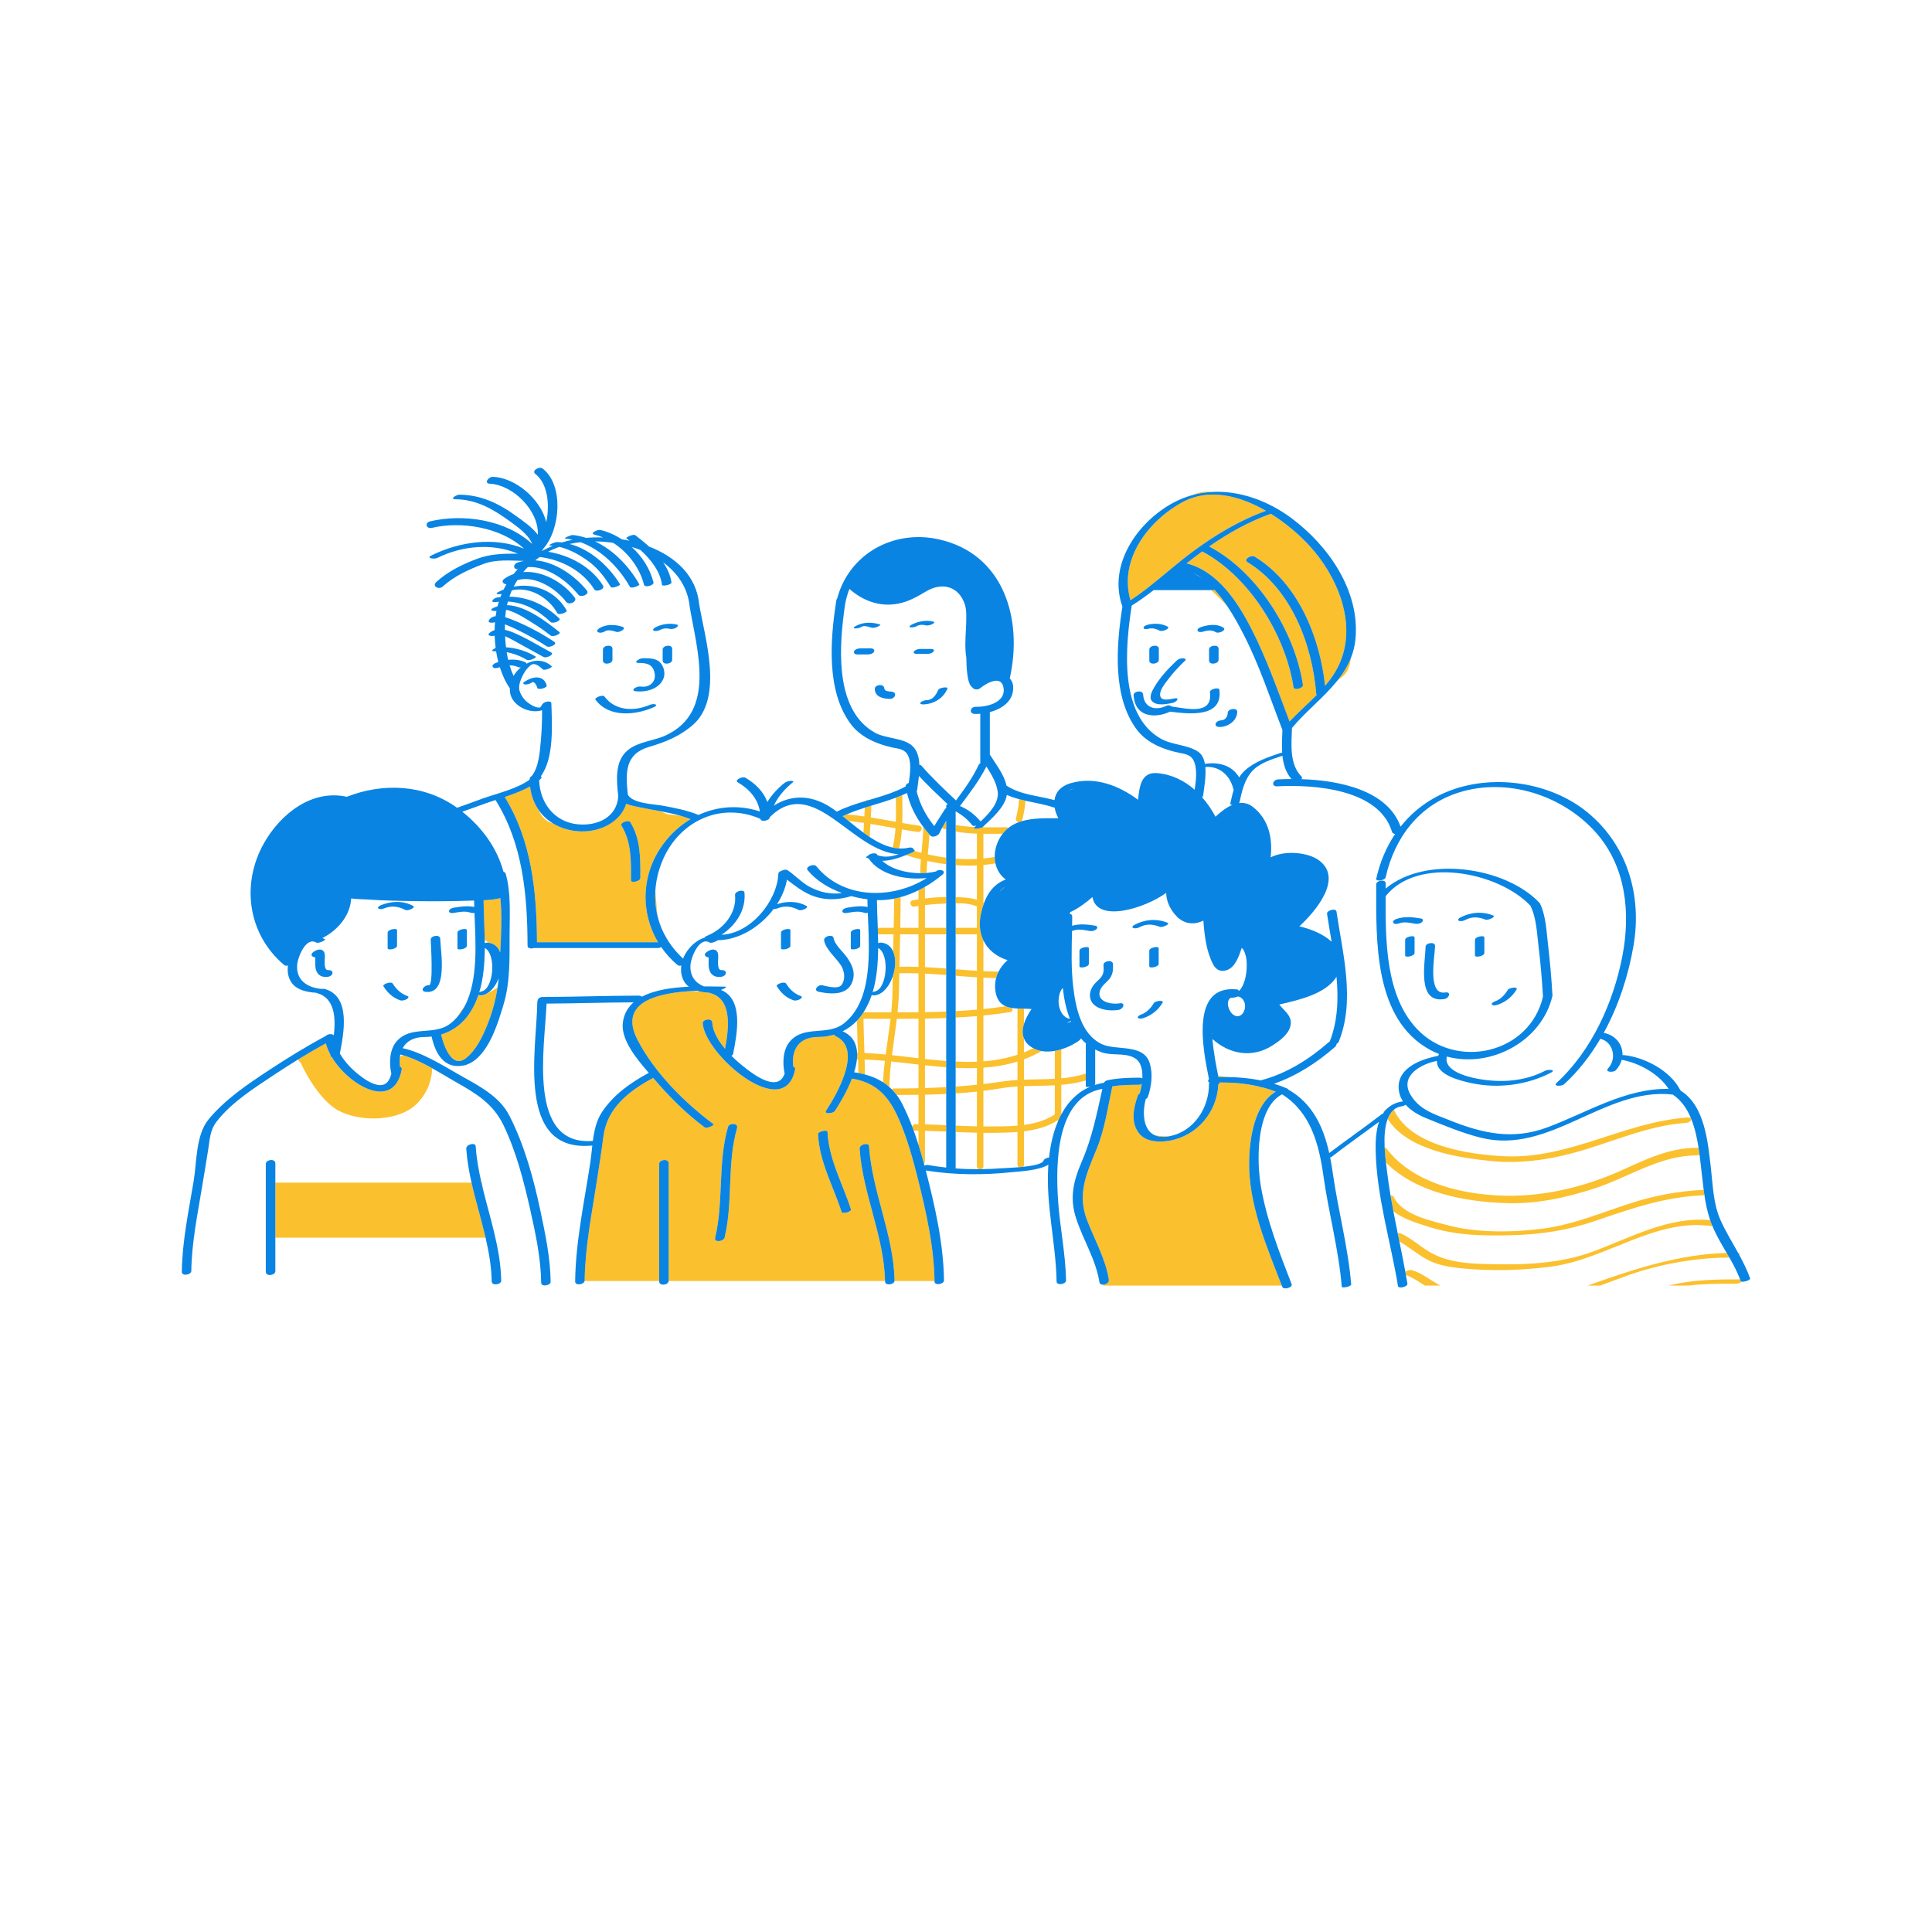 <?xml version="1.0" standalone="no"?>
<svg version="1.1" id="Layer_1" xmlns="http://www.w3.org/2000/svg" xmlns:xlink="http://www.w3.org/1999/xlink" x="0px" y="0px" width="595.28px" height="595.28px" viewBox="0 0 595.28 595.28" enable-background="new 0 0 595.28 595.28" xml:space="preserve">
<path id="color_x5F_2" fill="#FBC02D" d="M367.63,176.446c0.986,0.532,1.922,1.146,2.819,1.823L367.63,176.446z M367.238,152.582
	c1.978-0.551,3.988-0.875,6.006-0.995C370.885,151.372,369.091,151.727,367.238,152.582z M401.449,210.991
	c0.173,1.14-2.738,1.831-2.897,0.776c-2.431-16.014-13.548-34.112-28.132-41.859c-1.627,1.19-3.236,2.413-4.819,3.677
	c9.615,2.426,15.74,11.894,19.997,20.207c4.703,9.186,8.062,18.903,11.737,28.516c2.668-2.835,5.632-5.41,8.354-8.168
	c-0.074-0.101-0.125-0.222-0.137-0.373c-1.226-15.125-7.665-32.318-21.166-40.543c-1.41-0.859,1.121-2.365,2.229-1.69
	c13.31,8.109,20.074,24.743,21.664,39.794c2.215-2.6,4.099-5.463,5.257-8.916c3.987-11.89-1.896-25.27-9.94-34.106
	c-3.136-3.445-7.326-7.08-12.02-10.007c-6.842,2.452-13.105,5.958-19.012,10.077C387.468,176.201,398.964,194.619,401.449,210.991z
	 M348.324,184.959c1.609-1.063,3.172-2.192,4.703-3.369c0.066-0.086,0.203-0.188,0.383-0.295c4.731-3.669,9.207-7.711,14.002-11.266
	c7.022-5.204,14.44-9.648,22.647-12.64c-8.14-4.695-17.571-7.07-25.641-2.701C353.671,160.508,344.673,172.549,348.324,184.959z
	 M413.512,208.548c1.687-1.255,2.439-3.219,2.691-5.802c-1.023,2.583-2.499,4.891-4.227,7.044
	C412.557,209.295,413.079,208.871,413.512,208.548z M374.066,181.826c-0.287,0-0.574,0-0.861,0c1.63,1.522,3.33,3.206,4.976,4.998
	c-1.188-1.771-2.479-3.475-3.896-5.028C374.2,181.813,374.123,181.826,374.066,181.826z M313.883,253.33
	c0.292-0.108,0.589-0.202,0.889-0.292c0.085-0.104,0.152-0.233,0.192-0.394c0.49-1.962,0.877-3.917,0.989-5.929
	c-0.662-0.148-1.32-0.308-1.973-0.485c-0.067,2.008-0.458,3.932-0.944,5.883C312.867,252.789,313.353,253.241,313.883,253.33z
	 M276.019,253.212c-2.568-0.462-5.135-0.931-7.709-1.345c0.075-1.209,0.134-2.419,0.165-3.63c-0.674,0.205-1.346,0.415-2.017,0.628
	c-0.033,0.898-0.076,1.795-0.13,2.693c-1.804-0.264-3.615-0.482-5.436-0.64c-0.424,0.184-0.852,0.354-1.27,0.555
	c0.612,0.487,1.236,0.993,1.866,1.505c1.58,0.15,3.154,0.338,4.722,0.568c-0.063,1.004-0.115,2.009-0.155,3.014
	c0.646,0.476,1.298,0.938,1.958,1.373c0.025-1.36,0.096-2.719,0.179-4.076c2.579,0.417,5.15,0.892,7.723,1.355
	c-0.14,1.977-0.399,3.945-0.88,5.901c-0.003,0.014,0.001,0.024-0.001,0.038c0.655,0.145,1.314,0.242,1.978,0.278
	c0.463-1.946,0.726-3.904,0.872-5.869c1.613,0.281,3.229,0.551,4.851,0.783c1.261,0.18,1.804-1.747,0.531-1.929
	c-1.763-0.252-3.518-0.545-5.271-0.852c0.109-2.848,0.036-5.71,0.011-8.578c-0.658,0.282-1.321,0.552-1.991,0.802
	C276.046,248.268,276.102,250.745,276.019,253.212z M276.563,243.509c0.03-0.013,0.059-0.027,0.089-0.041
	C276.62,243.479,276.594,243.496,276.563,243.509z M266.716,246.79c0.369-0.109,0.737-0.219,1.105-0.327
	C267.428,246.35,266.977,246.464,266.716,246.79z M290.734,255.343c0.272,0.083,0.544,0.154,0.817,0.228c0-0.692,0-1.384,0-2.077
	c-0.095-0.027-0.19-0.051-0.286-0.08c-0.004-0.001-0.007,0-0.011-0.001c-0.338,0.536-0.664,1.079-0.971,1.632
	C290.396,255.172,290.534,255.283,290.734,255.343z M294.449,256.219c0-0.679,0-1.358,0-2.037c1.946,0.366,3.906,0.557,5.877,0.651
	c-0.046,0.044-0.098,0.092-0.143,0.135c-0.659,0.636,2.115,0.323,2.634-0.178c0.059-0.057,0.123-0.117,0.183-0.175v0.302
	c2.326,0.028,4.663-0.027,7-0.038c0.284-0.001,0.495,0.105,0.654,0.256c-0.62,0.498-1.193,1.079-1.713,1.753
	c-1.984,0.017-3.966,0.046-5.941,0.022v7.602c1.172-0.115,2.334-0.279,3.484-0.49c0.005,0.677,0.081,1.343,0.221,1.991
	c-1.223,0.218-2.458,0.387-3.705,0.503v11.661c0.058,0.037,0.111,0.081,0.168,0.118c-0.396,1.073-0.715,2.221-0.963,3.438
	c-0.615,3.02-0.291,5.74,0.795,8.006v9.495c1.499,0.073,2.998,0.13,4.5,0.146c0.058,0,0.1,0.024,0.153,0.033
	c-0.314,0.625-0.57,1.274-0.747,1.954c-1.304-0.023-2.605-0.069-3.906-0.132v9.67c2.294-0.231,4.585-0.521,6.873-0.866
	c0.621,0.269,1.297,0.444,2.012,0.549c0.218,0.515,0.082,1.146-0.619,1.257c-2.75,0.435-5.506,0.777-8.266,1.051v14.117
	c3.569-0.272,7.08-0.896,10.5-2.031v-14.245c0.661,0.033,1.333,0.044,2,0.057v4.713c-0.473,1.539-0.564,3.075,0,4.461v4.286
	c0.967-0.384,1.926-0.813,2.877-1.288c0.809,0.44,1.676,0.728,2.579,0.884c-1.791,1.017-3.61,1.862-5.456,2.548v6.258
	c3.174-0.116,6.348-0.087,9.5-0.261v-8.597c0.673-0.116,1.342-0.278,2-0.479v8.933c2.54-0.227,5.06-0.661,7.551-1.455
	c0,0.704,0,1.408,0,2.112c-2.488,0.743-5.01,1.135-7.551,1.35v9.107c-0.341,0.639-0.661,1.293-0.953,1.967
	c-0.121,0.004-0.242-0.005-0.357-0.038c-2.941,1.902-6.528,2.828-10.19,3.282v10.302c0,0.276-0.103,0.48-0.247,0.638
	c-0.457,0.049-0.915,0.091-1.368,0.129c-0.224-0.159-0.386-0.408-0.386-0.767v-10.101c-2.497,0.206-4.979,0.245-7.262,0.272
	c-1.08,0.013-2.159,0.01-3.238-0.002v10.331c0,0.438-0.238,0.716-0.543,0.856c-0.294,0.004-0.587,0.017-0.881,0.019
	c-0.322-0.134-0.576-0.419-0.576-0.875V349.01c-2.185-0.05-4.368-0.137-6.551-0.229c0-0.653,0-1.306,0-1.959
	c2.183,0.099,4.366,0.188,6.551,0.227v-10.705c-2.181,0.237-4.365,0.41-6.551,0.552c0-0.704,0-1.407,0-2.111
	c2.184-0.15,4.366-0.325,6.551-0.551v-5.154c-2.169,0.08-4.355,0.045-6.551-0.059c0-0.644,0-1.287,0-1.931
	c2.197,0.102,4.384,0.13,6.551,0.04v-14.052c-2.182,0.189-4.366,0.329-6.551,0.444c0-0.66,0-1.32,0-1.98
	c2.186-0.115,4.37-0.256,6.551-0.448v-9.973c-2.186-0.134-4.369-0.304-6.551-0.475c0-0.667,0-1.333,0-2
	c2.183,0.171,4.366,0.341,6.551,0.475v-11.24h-6.551c0-0.667,0-1.333,0-2H301v-6.588c-1.862-0.86-4.312-1.004-6.551-0.98
	c0-0.637,0-1.274,0-1.911c0.037,0.001,0.074,0,0.111,0.002c2.069,0.084,4.388,0.168,6.44,0.839V266.66
	c-2.172,0.109-4.364,0.065-6.551-0.097c0-0.667,0-1.335,0-2.002c2.188,0.169,4.38,0.216,6.551,0.102v-7.805
	C298.803,256.778,296.617,256.6,294.449,256.219z M315.5,346.608c3.454-0.462,6.769-1.398,9.5-3.26v-8.952
	c-3.153,0.169-6.329,0.148-9.5,0.269V346.608z M303,334.004c2.054-0.235,4.11-0.495,6.173-0.809c1.439-0.219,2.882-0.351,4.327-0.44
	v-5.671c-3.43,1.064-6.939,1.639-10.5,1.887V334.004z M303,347.064c0.211,0.001,0.421,0.006,0.632,0.005
	c3.055-0.008,6.483,0.055,9.868-0.237v-12.071c-1.75,0.108-3.496,0.283-5.234,0.581c-1.753,0.301-3.509,0.544-5.266,0.763V347.064z
	 M281.779,262.196c-0.093,0.143-0.324,0.312-0.768,0.503c-0.618,0.266-1.24,0.524-1.863,0.773c1.499,0.491,3.033,0.94,4.595,1.334
	c-0.114,1.41-0.2,2.821-0.231,4.236c0.682,0.004,1.352-0.02,2.002-0.075c0.029-1.235,0.097-2.467,0.191-3.697
	c1.922,0.425,3.877,0.764,5.846,1.009c0-0.671,0-1.342,0-2.013c-1.912-0.248-3.811-0.587-5.677-1.008
	c0.184-2.041,0.386-4.081,0.512-6.126c-0.677-0.776-1.31-1.555-1.9-2.342c-0.061,2.674-0.325,5.334-0.568,7.995
	C283.198,262.601,282.486,262.402,281.779,262.196z M302.314,252.963c-0.113-0.033-0.23-0.049-0.349-0.046
	c0.059,0.07,0.122,0.136,0.18,0.207C302.201,253.071,302.258,253.017,302.314,252.963z M291.551,346.692c0,0.656,0,1.313,0,1.969
	c-2.183-0.093-4.367-0.182-6.551-0.234v9.452c0,0.313-0.121,0.545-0.298,0.706c-0.525-1.972-1.088-3.938-1.702-5.89v-4.3
	c-0.333-0.004-0.667-0.014-1-0.016c-0.215-0.001-0.38-0.071-0.524-0.165c-0.134-0.365-0.263-0.732-0.401-1.095
	c0.092-0.401,0.392-0.744,0.925-0.74c0.333,0.002,0.667,0.012,1,0.017v-9.065c-2.238,0.032-4.479,0.041-6.722,0.044
	c-0.462-0.616-0.953-1.184-1.47-1.708c0.161-0.17,0.388-0.288,0.692-0.288c2.514,0,5.011-0.029,7.5-0.083v-7.288
	c-2.808-0.32-5.613-0.658-8.406-0.944c-0.297,2.608-0.515,5.223-0.579,7.854c-0.616-0.543-1.264-1.037-1.949-1.476
	c0.104-2.198,0.313-4.386,0.574-6.568c-2.091-0.193-4.171-0.345-6.237-0.428c0.041,1.537,0.067,3.076,0.082,4.614
	c-0.651-0.173-1.319-0.326-2.008-0.455c-0.018-1.406-0.038-2.812-0.077-4.217c-0.122-0.002-0.244-0.006-0.366-0.008
	c0.07-0.685,0.089-1.352,0.054-1.999c0.083,0.002,0.166,0.004,0.248,0.006c-0.105-3.292-0.231-6.585-0.296-9.879
	c0.385-0.404,0.756-0.825,1.104-1.277c0.335-0.437,0.642-0.89,0.938-1.349c2.838,0.006,5.679,0.022,8.519,0.03
	c0.233-2.335,0.391-4.677,0.397-7.033c0.004-1.324,0.035-2.648,0.052-3.973c0.917-2.647,1.065-5.646,0.136-7.759
	c0.042-1.756,0.082-3.512,0.124-5.268h-4.79c-0.017-0.672-0.036-1.335-0.058-2h4.894c0.067-2.992,0.122-5.984,0.137-8.977
	c0.673-0.131,1.341-0.292,2.005-0.475c-0.011,3.15-0.058,6.301-0.115,9.451H283v-6.733c-0.412,0.065-0.824,0.121-1.234,0.198
	c-1.26,0.236-1.798-1.691-0.531-1.929c0.583-0.109,1.177-0.189,1.766-0.283v-2.813c0.671-0.331,1.331-0.681,1.977-1.053
	c0.004,0.04,0.023,0.069,0.023,0.112v3.458c2.172-0.272,4.367-0.426,6.551-0.462c0,0.673,0,1.346,0,2.019
	c-0.042,0.001-0.091,0.003-0.133,0.005c-2.145,0.072-4.288,0.213-6.418,0.466v7.014h6.551c0,0.667,0,1.333,0,2H285v10.111
	c2.186,0.109,4.368,0.267,6.551,0.434c0,0.667,0,1.333,0,2c-2.183-0.167-4.366-0.325-6.551-0.434v11.872
	c2.185-0.035,4.369-0.1,6.551-0.187c0,0.66,0,1.32,0,1.98c-2.182,0.088-4.366,0.153-6.551,0.19v12.446
	c2.187,0.245,4.373,0.462,6.551,0.623c0,0.643,0,1.287,0,1.929c-2.179-0.16-4.364-0.374-6.551-0.613v7.013
	c2.189-0.063,4.371-0.16,6.551-0.281c0,0.699,0,1.398,0,2.098c-2.182,0.107-4.365,0.187-6.551,0.231v9.141
	C287.185,346.491,289.368,346.591,291.551,346.692z M274.386,313.907c-2.781-0.006-5.562-0.02-8.343-0.025
	c0.062,3.522,0.194,7.042,0.302,10.563c2.163,0.088,4.345,0.254,6.542,0.468C273.37,321.242,273.954,317.581,274.386,313.907z
	 M283,313.874c-2.224,0.026-4.449,0.036-6.674,0.035c-0.444,3.74-1.023,7.466-1.496,11.203c2.711,0.291,5.439,0.63,8.169,0.951
	V313.874z M283,299.912c-1.965-0.068-3.932-0.092-5.902-0.04c-0.034,1.668-0.071,3.338-0.098,5.006
	c-0.038,2.357-0.212,4.701-0.453,7.038c2.151,0.002,4.303-0.007,6.453-0.03V299.912z M283,287.879h-5.653
	c-0.066,3.331-0.14,6.662-0.21,9.993c1.958-0.051,3.912-0.028,5.863,0.04V287.879z M278.778,261.385
	c0.035-0.004,0.07-0.013,0.105-0.017C278.846,261.37,278.813,261.378,278.778,261.385z M154.16,276.739
	c-0.012-0.001-0.024,0-0.036-0.001c-1.638,0.412-3.383,0.57-5.121,0.643c0.035,3.455,0.249,7.272,0.333,11.173l0.039,1.033
	l1.201,0.898c1.611,0.231,2.695,1.167,3.33,2.49l0.23,0.172C154.421,287.787,154.708,282.098,154.16,276.739z M140.926,313.319
	L140.926,313.319c0.864-0.99,1.598-2.082,2.223-3.252C142.444,310.933,141.694,311.994,140.926,313.319z M135.912,318.758
	c0.718,3.098,3.2,10.687,7.579,7.337c3.167-2.423,5.174-6.634,6.642-10.271c1.54-3.815,2.57-7.631,3.167-11.565
	c-0.481,0.296-1.09,0.671-1.883,1.159c-3.584,2.207-3.999,1.126-3.999,1.126c-0.809,2.417-1.926,4.677-3.47,6.685
	C141.853,315.955,139.06,317.806,135.912,318.758z M142.683,328.309c0.589,0.062,1.073-0.098,1.512-0.435
	c-0.423,0.171-0.861,0.308-1.314,0.404C142.812,328.293,142.75,328.296,142.683,328.309z M163.313,242.311
	c0.311,2.723,1.212,5.138,2.592,7.167c0.865,2.022,2.277,3.715,4.556,4.284c2.093,1.254,4.565,2.072,7.351,2.342
	c6.277,0.609,13.253-2.397,15.146-8.458c1.535,0.663,3.391,0.925,4.775,1.218c1.855,0.393,3.729,0.713,5.596,1.056l2.316,0.96
	l4.009,0.461c1.054,0.303,2.098,0.642,3.124,1.055c-3.252,1.939-6.183,4.59-8.583,7.896c-6.683,9.21-6.892,20.909-1.43,30.033
	c-12.436,0-24.872,0-37.308,0c-0.095-15.546-1.617-31.244-9.94-44.752C158.197,244.676,160.935,243.656,163.313,242.311z
	 M191.512,254.442c3.125,5.105,2.914,11.053,2.898,16.825c-0.002,0.876,2.895,0.335,2.897-0.776
	c0.017-5.989,0.126-11.899-3.102-17.175C193.715,252.516,190.894,253.433,191.512,254.442z M202.56,282.106
	c-0.172-2.047-0.382-4.556-0.64-7.628C201.754,277.077,201.968,279.636,202.56,282.106z M148.539,364.385h-0.197
	c0.146,0.636,0.292,1.271,0.446,1.906L148.539,364.385z M355.834,349.796c1.107,0.491,2.522,0.648,4.312,0.333
	c0.06-0.01,0.115-0.029,0.174-0.04C358.86,350.152,357.346,350.045,355.834,349.796z M123.235,325.463
	c-0.15,0.994-0.151,2.073-0.001,3.212c0.376,0.114,0.619,0.377,0.536,0.824c-2.437,13.023-16.299,4.978-21.589-3.841
	c-0.27-0.068-0.436-0.215-0.387-0.462c0.01-0.053,0.021-0.109,0.032-0.163c-0.66-1.198-1.153-2.399-1.431-3.558
	c-2.913,1.588-5.785,3.261-8.614,5.005l0.912,1.071c0,0,4.951,11.139,11.726,14.704c6.775,3.565,18.781,3.364,24.296-2.453
	c3.631-3.83,4.375-8.137,4.463-10.64c-2.843-1.592-5.807-3.062-8.744-3.938L123.235,325.463z M536.359,394.708
	c-0.063-0.178-0.145-0.346-0.211-0.522c-7.362,0.005-14.842,0.091-21.959,1.916h6.141c4.87-0.6,9.851-0.573,14.748-0.575
	c0.417,0,1.168-0.297,1.642-0.611C536.533,394.889,536.401,394.825,536.359,394.708z M84.84,364.385c0,5.655,0,11.311,0,16.966
	h64.769c-1.316-5.671-3.047-11.284-4.324-16.966H84.84z M439.02,396.101h4.818c-3.037-1.508-5.598-3.846-8.931-4.776
	c-0.394-0.11-1.269,0.142-1.915,0.458c0.066,0.361,0.126,0.723,0.191,1.084C435.289,393.607,437.129,394.897,439.02,396.101z
	 M535.523,386.038c0.12,0.214,0.24,0.428,0.358,0.643C536.208,386.381,536.227,386.099,535.523,386.038z M282.765,363.068
	c2.553,10.159,5.022,21.098,5.165,31.633h-12.313c0.006-0.041,0.017-0.08,0.016-0.123c-0.287-14.16-6.922-27.352-7.874-41.428
	c-0.084-1.255-2.989-0.575-2.897,0.776c0.937,13.852,7.518,26.858,7.837,40.775h-66.673c0.003-0.032,0.013-0.062,0.013-0.094
	c0-12.052,0-24.105,0-36.157c0-1.585-2.944-1.197-2.944,0.188c0,12.021,0,24.042,0,36.063h-22.979
	c0.007-0.042,0.02-0.082,0.02-0.125c0.119-10.186,2.172-20.443,3.723-30.481c0.718-4.646,1.465-9.289,2.058-13.952
	c1.123-8.833,7.937-14.036,15.323-18.027c0.012,0.014,0.025,0.029,0.037,0.043c4.692,5.513,10.009,10.868,15.832,15.197
	c0.645,0.48,3.147-0.675,2.731-0.984c-9.02-6.707-18.23-15.956-23.409-25.973c-5.809-11.236,5.297-14.194,15.314-14.961
	c1.301-0.032,2.577-0.021,3.785,0.032c1.037,0.246,2.103,0.36,3.107,0.418c0.04,0.033,0.094,0.064,0.178,0.086
	c6.954,1.854,5.72,11.135,4.576,17.181c-2.101-2.495-3.78-5.327-3.939-8.12c-0.085-1.487-3-0.994-2.931,0.241
	c0.544,9.571,25.212,30.877,28.449,14.222c0.087-0.448-0.157-0.71-0.536-0.823c-0.682-5.17,1.65-9.161,7.66-9.167
	c1.724-0.001,3.39-0.266,4.972-0.739c-0.04,0.165,0.039,0.321,0.309,0.442c8.627,3.883,0.519,17.849-2.841,22.995
	c-0.758,1.16,2.169,0.919,2.707,0.096c1.518-2.325,3.751-6.061,5.257-9.973c7.729,1.276,11.498,5.692,14.517,12.664
	C279.524,350.793,281.228,356.953,282.765,363.068z M224.312,347.23c-3.214,11.183-1.294,22.954-3.974,34.219
	c-0.348,1.462,2.625,1.135,2.942-0.197c2.632-11.064,0.661-22.673,3.814-33.645C227.568,345.959,224.684,345.935,224.312,347.23z
	 M262.195,372.619c-2.512-7.816-6.902-15.579-7.231-23.919c-0.026-0.658-2.934-0.146-2.897,0.776
	c0.329,8.34,4.719,16.103,7.231,23.919C259.555,374.194,262.434,373.362,262.195,372.619z M490.332,395.702
	c-0.39,0.139-0.78,0.268-1.17,0.398h3.906c2.848-1.04,5.674-2.132,8.498-3.14c9.62-3.431,20.959-5.479,31.285-5.483
	c-0.275-0.477-0.553-0.952-0.833-1.427C517.555,386.456,503.864,390.874,490.332,395.702z M375.436,331.887
	c1.053-0.029,2.104-0.035,3.153-0.018c-1.343-0.193-2.485-0.348-3.249-0.449C375.373,331.582,375.405,331.736,375.436,331.887z
	 M465.734,380.586c9.055-0.226,17.209-1.468,25.823-4.418c11.126-3.812,21.616-7.473,33.441-7.889
	c0.019-0.175,0.058-0.347,0.09-0.52c-0.054-0.378-0.106-0.757-0.155-1.136c-7.692,0.347-15.097,1.727-22.474,4.105
	c-8.884,2.863-17.434,6.523-26.752,7.788c-9.029,1.226-20.378,1.437-29.194-0.891c-5.311-1.402-14.513-3.235-17.074-8.819
	c-0.149-0.325-0.537-0.457-0.989-0.459c0.272,1.621,0.56,3.239,0.867,4.854c3.099,2.475,7.542,3.734,11.01,4.833
	C448.729,380.701,456.973,380.805,465.734,380.586z M393.081,336.353c-0.688-0.266-1.38-0.51-2.078-0.734
	c-0.517-0.166-1.039-0.31-1.561-0.454c-0.181-0.05-0.36-0.11-0.542-0.157c-0.34,0.024-0.621-0.054-0.833-0.195
	c-0.002,0-0.003,0-0.005-0.001c-2.001-0.478-4.032-0.809-6.08-1.014c-0.013-0.001-0.026-0.002-0.039-0.003
	c-0.911-0.091-1.826-0.148-2.743-0.191c-0.201-0.009-0.402-0.019-0.604-0.026c-0.94-0.033-1.882-0.05-2.826-0.038
	c0.021,0.227-0.141,0.438-0.402,0.615c-0.359,8.485-6.509,15.811-15.052,17.314c-3.03,0.534-7.115,0.468-9.266-2.15
	c-2.822-3.434-1.793-8.064-0.419-11.895c0.072-0.2,0.274-0.371,0.536-0.511c0.25-0.898,0.479-1.922,0.635-2.981
	c-0.248,0.183-0.571,0.307-0.959,0.311c-2.677,0.031-5.45,0.036-8.112,0.487c-1.427,6.489-2.282,13.018-4.812,19.217
	c-3.14,7.694-6.133,13.874-2.944,22.113c2.314,5.981,5.673,11.859,6.68,18.252c0.138,0.877-0.894,1.491-1.767,1.518v0.27h55.049
	c-4.71-12.146-10.324-25.149-10.054-38.412C385.021,350.869,386.47,340.285,393.081,336.353z M459.419,357.731
	c8.651,0.861,17.1-0.27,25.459-2.522c11.64-3.138,22.496-8.396,34.668-9.243c0.838-0.059,1.535-0.623,1.603-1.077
	c-0.052-0.131-0.104-0.262-0.158-0.392c-0.177-0.136-0.502-0.212-1.022-0.176c-19.483,1.356-36.439,12.863-56.354,11.942
	c-10.843-0.502-28.964-3.069-34.144-14.348c-0.857,0.701-1.48,1.689-1.922,2.862C433.683,354.368,449.262,356.721,459.419,357.731z
	 M426.412,342.667c0.312-0.419,0.664-0.806,1.052-1.162c-0.406,0.268-0.801,0.56-1.187,0.872
	C426.319,342.477,426.368,342.57,426.412,342.667z M526.926,375.926c-12.86-1.096-23.924,5.161-36.063,9.687
	c-10.542,3.931-22.088,4.174-33.196,3.855c-5.465-0.157-10.713-0.528-15.712-2.917c-3.749-1.79-6.62-4.885-10.466-6.541
	c-0.2-0.086-0.501-0.082-0.831-0.022c0.172,0.843,0.344,1.687,0.516,2.529c2.884,1.649,5.439,3.84,8.357,5.467
	c3.415,1.903,7.426,2.48,11.254,2.848c8.912,0.854,18.129,0.595,27.001-0.552c17.141-2.215,32.411-15.161,49.871-12.452
	c-0.165-0.394-0.344-0.779-0.492-1.181C527.078,376.407,527.007,376.166,526.926,375.926z M491.524,366.097
	c10.464-3.457,19.977-10.104,31.255-10.104c0.346,0,0.642-0.09,0.882-0.232c-0.089-0.688-0.187-1.381-0.295-2.081
	c-0.107-0.017-0.223-0.026-0.35-0.026c-8.824,0-15.876,3.589-23.779,7.118c-9.366,4.185-19.686,6.954-29.928,7.54
	c-14.17,0.81-33.035-2.376-42.097-14.435c-0.148-0.196-0.355-0.32-0.588-0.392c0.077,1.675,0.237,3.295,0.4,4.697
	c9.297,9.39,24.382,12.088,37.023,12.518C473.445,371.021,482.647,369.028,491.524,366.097z"></path>
<path id="color_x5F_1" d="M451.585,283.404c-0.567,0.302-1.406,0.55-2.04,0.315c-0.637-0.235-0.03-0.788,0.299-0.962
	c3.202-1.703,6.807-2.038,10.198-0.686c1.069,0.426-1.581,1.58-2.34,1.277C455.646,282.529,453.592,282.336,451.585,283.404z
	 M132.713,289.507c0.036,1.413,0.885,14.244-0.56,14.068c-1.371-0.167-2.981,1.787-1.024,2.025
	c7.096,0.865,4.611-12.486,4.513-16.34C135.604,287.784,132.682,288.273,132.713,289.507z M246.777,306.917
	c-1.974-0.697-3.455-2.06-4.542-3.83c-0.526-0.856-3.259,0.188-2.897,0.776c1.234,2.009,2.85,3.534,5.1,4.329
	c0.637,0.225,1.472-0.006,2.04-0.316C246.793,307.704,247.424,307.145,246.777,306.917z M122.336,291.406c0-1.607,0-3.214,0-4.821
	c0-0.729-2.897-0.232-2.897,0.776c0,1.607,0,3.214,0,4.821C119.438,292.911,122.336,292.414,122.336,291.406z M127.248,279.104
	c-3.125-1.662-6.64-1.495-9.868-0.209c-0.249,0.099-1.276,0.603-0.814,1.011c0.456,0.403,1.415,0.134,1.895-0.057
	c2.22-0.884,4.375-0.569,6.447,0.533C125.627,280.763,128.313,279.669,127.248,279.104z M432.949,289.586c0,1.607,0,3.213,0,4.82
	c0,0.729,2.897,0.232,2.897-0.776c0-1.607,0-3.213,0-4.82C435.846,288.082,432.949,288.578,432.949,289.586z M459.743,309.571
	c0.467,0.412,1.401,0.115,1.895-0.059c2.398-0.845,4.288-2.428,5.613-4.586c0.632-1.029-2.239-0.626-2.664,0.065
	c-0.988,1.608-2.215,2.932-4.029,3.57C460.303,308.651,459.286,309.168,459.743,309.571z M437.875,283.01
	c-2.657-0.441-5.178-0.731-7.767,0.182c-0.384,0.136-1.207,0.723-0.762,1.205c0.465,0.504,1.389,0.241,1.924,0.053
	c1.499-0.529,3.333-0.068,4.843,0.182c0.7,0.116,1.515-0.057,2.049-0.549C438.596,283.684,438.499,283.114,437.875,283.01z
	 M445.292,305.797c-5.601,0.907-3.178-11.25-3.126-14.312c0.025-1.47-2.908-0.998-2.929,0.246
	c-0.082,4.803-2.799,17.485,5.774,16.097C446.556,307.578,447.262,305.478,445.292,305.797z M143.844,291.406
	c0-1.607,0-3.214,0-4.821c0-0.729-2.897-0.232-2.897,0.776c0,1.607,0,3.214,0,4.821
	C140.946,292.911,143.844,292.414,143.844,291.406z M224.312,347.23c-3.214,11.183-1.294,22.954-3.974,34.219
	c-0.348,1.462,2.625,1.135,2.942-0.197c2.632-11.064,0.661-22.673,3.814-33.645C227.568,345.959,224.684,345.935,224.312,347.23z
	 M125.579,306.917c-1.974-0.697-3.455-2.06-4.542-3.83c-0.526-0.856-3.259,0.188-2.897,0.776c1.234,2.009,2.849,3.535,5.1,4.329
	c0.637,0.225,1.472-0.006,2.04-0.316C125.595,307.704,126.226,307.145,125.579,306.917z M203.093,358.638
	c0,12.021,0,24.042,0,36.063c0,0.031,0,0.063,0,0.094c0,1.547,2.798,1.211,2.932-0.094c0.003-0.032,0.013-0.062,0.013-0.094
	c0-12.052,0-24.105,0-36.157C206.038,356.865,203.093,357.252,203.093,358.638z M148.341,364.385
	c-0.848-3.705-1.524-7.438-1.781-11.235c-0.084-1.255-2.989-0.575-2.897,0.776c0.239,3.532,0.846,7.008,1.622,10.458
	c1.277,5.682,3.007,11.294,4.324,16.966c1.029,4.434,1.805,8.904,1.897,13.474c0.03,1.476,2.954,0.988,2.929-0.246
	c-0.196-9.685-3.361-18.916-5.647-28.288C148.633,365.656,148.487,365.021,148.341,364.385z M81.896,358.638
	c0,11.063,0,22.127,0,33.19c0,1.585,2.944,1.197,2.944-0.188c0-3.43,0-6.86,0-10.29c0-5.655,0-11.311,0-16.966
	c0-1.979,0-3.957,0-5.935C84.84,356.865,81.896,357.252,81.896,358.638z M254.964,348.7c-0.026-0.658-2.934-0.146-2.897,0.776
	c0.329,8.34,4.719,16.103,7.231,23.919c0.257,0.799,3.136-0.033,2.897-0.776C259.684,364.803,255.293,357.04,254.964,348.7z
	 M101.113,298.899c-1.4,0.132-1.042-2.868-1.023-3.831c0.014-0.765,0.049-1.598-0.563-2.146c-0.856-0.768-2.268-0.139-3.027,0.441
	c-1.076,0.824-0.301,1.544,0.656,1.632c0,0.049,0,0.087,0,0.144c0,0.895-0.058,1.783,0.013,2.677
	c0.171,2.128,1.478,3.398,3.683,3.19c0.635-0.06,1.508-0.437,1.598-1.166C102.539,299.121,101.679,298.846,101.113,298.899z
	 M265.042,291.406c0-1.607,0-3.214,0-4.821c0-0.729-2.897-0.232-2.897,0.776c0,1.607,0,3.214,0,4.821
	C262.144,292.911,265.042,292.414,265.042,291.406z M539.257,393.931c0.152,0.427-1.719,1.094-2.538,0.983
	c-0.186-0.025-0.318-0.089-0.36-0.207c-0.063-0.178-0.145-0.346-0.211-0.522c-0.887-2.344-2.051-4.547-3.297-6.708
	c-0.275-0.477-0.553-0.952-0.833-1.427c-1.58-2.685-3.164-5.362-4.36-8.224c-0.165-0.394-0.344-0.779-0.492-1.181
	c-0.088-0.239-0.159-0.481-0.24-0.721c-0.908-2.667-1.446-5.4-1.838-8.166c-0.054-0.378-0.106-0.757-0.155-1.136
	c-0.221-1.708-0.407-3.426-0.606-5.145c-0.204-1.755-0.403-3.704-0.666-5.718c-0.089-0.688-0.187-1.381-0.295-2.081
	c-0.462-2.992-1.124-6.042-2.216-8.792c-0.052-0.131-0.104-0.262-0.158-0.392c-1.235-2.963-3.009-5.529-5.601-7.249
	c-20.918-2.343-37.776,18.634-59.079,13.311c-5.82-1.454-11.292-3.759-16.839-6.004c-2.226-0.901-4.683-2.254-6.382-4.171
	c-0.28,0.219-0.659,0.4-1.066,0.452c-1.024,0.132-1.861,0.515-2.552,1.079c-0.857,0.701-1.48,1.689-1.922,2.862
	c-0.92,2.44-1.064,5.664-0.925,8.71c0.077,1.675,0.237,3.295,0.4,4.697c0.133,1.14,0.267,2.137,0.358,2.903
	c0.29,2.433,0.661,4.851,1.066,7.262c0.272,1.621,0.56,3.239,0.867,4.854c0.43,2.264,0.881,4.525,1.342,6.785
	c0.172,0.843,0.344,1.687,0.516,2.529c0.63,3.084,1.25,6.169,1.817,9.265c0.066,0.361,0.126,0.723,0.191,1.084
	c0.155,0.869,0.315,1.737,0.459,2.608c0.169,1.021-2.744,1.706-2.897,0.776c-2.273-13.753-6.529-27.487-6.88-41.501
	c-0.076-3.048,0.089-6.329,1.036-9.093c-4.852,3.605-9.803,7.077-14.59,10.77c-0.097,0.075-0.265,0.145-0.468,0.208
	c0.318,1.599,0.587,3.216,0.818,4.839c1.625,11.454,4.701,22.69,5.661,34.239c0.062,0.736-2.858,1.253-2.897,0.776
	c-0.96-11.551-4.054-22.781-5.661-34.239c-1.376-9.81-3.97-19.542-12.722-25.065c-1.765,0.909-3.131,2.395-4.176,4.243
	c-0.051,0.091-0.103,0.181-0.152,0.273c-3.663,6.802-3.185,18.146-2.255,23.62c1.79,10.54,5.689,20.466,9.528,30.393
	c0.377,0.976-2.489,1.833-2.897,0.776c-0.05-0.129-0.101-0.259-0.151-0.388c-4.71-12.146-10.324-25.149-10.054-38.412
	c0.139-6.82,1.588-17.404,8.199-21.336c-0.688-0.266-1.38-0.51-2.078-0.734c-0.517-0.166-1.039-0.31-1.561-0.454
	c-0.181-0.05-0.359-0.11-0.541-0.157c0,0-0.001,0-0.001,0c-0.34,0.024-0.621-0.054-0.833-0.195c0,0,0,0,0,0
	c-0.001,0-0.003,0-0.005-0.001c-2.001-0.478-4.032-0.809-6.08-1.014c-0.013-0.001-0.026-0.002-0.039-0.003
	c-0.911-0.089-1.826-0.15-2.743-0.191c-0.201-0.009-0.402-0.019-0.604-0.026c-0.94-0.032-1.882-0.05-2.826-0.038
	c0.021,0.227-0.141,0.438-0.402,0.615c-0.359,8.485-6.509,15.811-15.052,17.314c-3.03,0.534-7.115,0.468-9.266-2.15
	c-2.822-3.434-1.793-8.064-0.419-11.895c0.072-0.2,0.274-0.371,0.536-0.511c0.25-0.898,0.479-1.922,0.635-2.981
	c-0.248,0.183-0.571,0.307-0.959,0.311c-2.677,0.031-5.45,0.036-8.112,0.487c-1.427,6.489-2.282,13.018-4.812,19.217
	c-3.14,7.694-6.133,13.874-2.944,22.113c2.314,5.981,5.673,11.859,6.68,18.252c0.138,0.877-0.894,1.491-1.767,1.518
	c-0.555,0.018-1.045-0.199-1.131-0.742c-1.088-6.915-4.988-12.994-7.158-19.574c-2.112-6.403-0.911-11.528,1.71-17.61
	c3.244-7.525,4.592-14.599,6.345-22.403c-14.354,2.514-14.379,23.189-13.665,34.172c0.539,8.292,2.336,16.578,2.473,24.881
	c0.018,1.117-2.894,1.671-2.917,0.292c-0.193-11.771-3.275-23.269-2.581-35.137c0.017-0.284,0.037-0.569,0.058-0.855
	c-2.885,1.829-9.082,2.086-11.079,2.297c-8.881,0.94-17.869,0.922-26.695-0.499c2.815,10.936,5.475,22.582,5.606,33.902
	c0.013,1.119-2.901,1.67-2.917,0.292c0-0.048-0.005-0.098-0.005-0.146c-0.143-10.535-2.612-21.474-5.165-31.633
	c-1.537-6.116-3.241-12.275-5.752-18.074c-3.019-6.972-6.788-11.388-14.517-12.664c-1.505,3.912-3.739,7.647-5.257,9.973
	c-0.538,0.823-3.465,1.064-2.707-0.096c3.359-5.146,11.468-19.111,2.841-22.995c-0.27-0.122-0.348-0.278-0.309-0.442
	c-1.583,0.474-3.248,0.738-4.972,0.739c-6.01,0.006-8.342,3.997-7.66,9.167c0.379,0.112,0.623,0.375,0.536,0.823
	c-3.236,16.656-27.904-4.651-28.449-14.222c-0.07-1.235,2.846-1.728,2.931-0.241c0.159,2.793,1.838,5.625,3.939,8.12
	c1.145-6.046,2.378-15.328-4.576-17.181c-0.084-0.022-0.138-0.053-0.178-0.086c-1.004-0.058-2.07-0.173-3.107-0.418
	c-0.243-0.058-0.479-0.136-0.717-0.208c-0.998,0.039-2.027,0.097-3.068,0.177c-10.017,0.767-21.123,3.725-15.314,14.961
	c5.178,10.017,14.389,19.266,23.409,25.973c0.416,0.309-2.086,1.464-2.731,0.984c-5.823-4.33-11.14-9.685-15.832-15.197
	c-0.012-0.014-0.025-0.029-0.037-0.043c-7.387,3.992-14.201,9.195-15.323,18.027c-0.592,4.663-1.34,9.307-2.058,13.952
	c-1.551,10.038-3.604,20.295-3.723,30.481c0,0.043-0.013,0.084-0.02,0.125c-0.206,1.134-2.924,1.535-2.908,0.125
	c0.143-12.223,2.838-24.53,4.662-36.579c0.254-1.681,0.415-3.482,0.622-5.298c-23.737,2.369-17.11-29.592-16.938-44.349
	c0.001-0.102,0.037-0.197,0.088-0.288c0.057-0.544,0.631-1.126,1.499-1.128c9.865-0.019,19.724-0.396,29.589-0.415
	c0.507-0.001,0.84,0.136,1.031,0.338c3.977-2.112,9.395-2.852,14.498-3.083c-0.604-0.456-1.127-1.015-1.522-1.712
	c-0.833-1.468-1.049-3.162-0.82-4.811c-0.46,0.084-0.897,0.065-1.135-0.135c-1.974-1.659-3.656-3.532-5.049-5.551
	c-0.314,0.17-0.655,0.284-0.952,0.284c-12.753,0-25.505,0-38.258,0c-0.554,0.197-1.215,0.196-1.618-0.074
	c-0.217-0.075-0.303-0.203-0.296-0.356c-0.041-0.099-0.069-0.206-0.07-0.333c-0.05-15.539-1.434-31.354-9.866-44.833
	c-0.958,0.311-1.89,0.616-2.766,0.926c-2.453,0.865-4.948,1.807-7.471,2.68c6.058,4.797,10.725,11.177,12.7,18.532
	c0.318,0.066,0.565,0.229,0.649,0.516c1.696,5.8,1.238,12.658,1.219,18.636c-0.022,7.122,0.237,14.675-1.817,21.572
	c-1.656,5.558-4.677,15.955-10.99,18.509c-0.423,0.171-0.861,0.308-1.314,0.404c-0.068,0.015-0.13,0.018-0.198,0.031
	c-5.881,1.133-8.604-3.796-9.702-8.93c-0.686,0.081-1.381,0.13-2.086,0.13c-3.462,0.003-5.694,1.336-6.844,3.446
	c6.104,1.341,12.239,5.25,17.508,8.239c5.829,3.307,12.296,6.475,15.435,12.653c4.659,9.168,7.418,19.337,9.539,29.36
	c1.504,7.107,3.031,14.459,3.123,21.753c0.014,1.119-2.899,1.67-2.917,0.292c-0.094-7.529-1.735-15.236-3.382-22.549
	c-1.989-8.829-4.305-17.869-8.256-26.054c-3.22-6.671-8.478-9.759-14.804-13.348c-2.21-1.254-4.617-2.742-7.117-4.141
	c-2.843-1.592-5.807-3.062-8.744-3.938c-0.371-0.111-0.741-0.21-1.11-0.301c-0.038,0.175-0.061,0.358-0.088,0.54
	c-0.15,0.994-0.151,2.073-0.001,3.212c0.376,0.114,0.619,0.377,0.536,0.824c-2.437,13.023-16.299,4.978-21.589-3.841
	c-0.27-0.068-0.436-0.215-0.387-0.462c0.01-0.053,0.021-0.109,0.032-0.163c-0.66-1.198-1.153-2.399-1.431-3.558
	c-2.913,1.588-5.785,3.261-8.614,5.005c-2.374,1.464-4.727,2.962-7.042,4.504c-6.224,4.146-13.348,8.572-17.979,14.565
	c-2.058,2.663-2.104,5.324-2.605,8.555c-0.639,4.119-1.344,8.227-2.029,12.338c-1.381,8.288-3.08,16.738-3.189,25.167
	c-0.016,1.23-2.947,1.711-2.928,0.251c0.121-9.315,2.097-18.668,3.635-27.826c1.012-6.028,0.609-14.333,4.712-19.26
	c5.051-6.064,11.952-10.713,18.488-15.015c5.687-3.744,11.506-7.34,17.515-10.551c0.545-0.623,1.949-0.812,2.489-0.205
	c0.643-5.475,0.256-11.566-5.232-13.029c-0.084-0.022-0.138-0.053-0.178-0.086c-2.896-0.168-6.354-0.846-7.902-3.575
	c-0.833-1.468-1.049-3.163-0.82-4.811c-0.46,0.084-0.897,0.065-1.135-0.135c-11.198-9.421-13.408-24.88-6.266-37.554
	c5.076-9.007,14.746-16.702,25.537-14.31c11.147-4.376,23.815-3.84,33.811,3.271c0.053,0.038,0.104,0.079,0.157,0.117
	c2.68-0.908,5.326-1.936,7.888-2.851c4.321-1.543,10.544-2.944,14.476-5.825c0-0.004,0-0.007,0-0.011
	c-0.006-0.029-0.005-0.062-0.003-0.094c0-0.038-0.004-0.074-0.004-0.112c0.002-0.386,0.281-0.696,0.665-0.899
	c2.174-2.765,2.484-7.456,2.778-10.742c0.283-3.167,0.423-6.346,0.387-9.526c-3.843,1.267-9.291-1.361-9.869-5.487
	c-0.06-0.426-0.077-0.852-0.06-1.274c-1.309-1.862-2.332-4.091-3.09-6.503c-0.065,0.025-0.134,0.046-0.198,0.073
	c-0.526,0.222-1.482,0.428-1.931-0.076c-0.453-0.509,0.355-1.08,0.75-1.247c0.299-0.126,0.609-0.237,0.921-0.344
	c-0.277-1.075-0.508-2.174-0.684-3.292c-0.152,0.001-0.302-0.007-0.455-0.002c-1.404,0.044-0.571-0.644,0.314-1.035
	c-0.162-1.254-0.261-2.517-0.298-3.776c-1.074,0.23-2.557,0-1.564-0.852c0.482-0.414,1.006-0.689,1.553-0.867
	c0.013-0.823,0.043-1.641,0.109-2.445c-0.993,0.322-2.357,0.232-1.844-0.617c0.466-0.77,1.204-1.124,2.045-1.233
	c0.075-0.544,0.163-1.08,0.263-1.606c-1.057,0.112-2.422-0.206-1.045-0.894c0.445-0.223,0.9-0.398,1.361-0.536
	c0.119-0.486,0.251-0.958,0.394-1.42c-0.298,0.028-0.597,0.057-0.899,0.101c-2.019,0.293-0.866-1.225,0.446-1.415
	c0.316-0.046,0.628-0.076,0.941-0.109c0.12-0.321,0.242-0.641,0.373-0.953c-0.985,0.169-2.317,0.082-0.992-0.617
	c0.523-0.276,1.057-0.515,1.597-0.731c0.272-0.558,0.565-1.097,0.874-1.625c-0.98-0.147-1.735-0.948-0.629-1.721
	c0.897-0.626,1.843-1.098,2.818-1.438c0.421-0.521,0.86-1.025,1.319-1.51c-1.36,0.151-1.605-1.497-0.055-2.048
	c0.637-0.227,1.283-0.38,1.931-0.5c-4.172-0.109-8.562-0.524-12.472,0.943c-4.52,1.696-8.966,3.703-12.568,6.983
	c-1.129,1.028-3.401-0.107-1.95-1.429c3.608-3.286,8.069-5.455,12.609-7.158c4.158-1.561,8.287-1.603,12.537-1.568
	c-7.907-3.335-17.173-2.478-24.866,1.319c-0.9,0.444-3.52,0.083-1.776-0.778c8.708-4.297,19.437-5.805,28.539-2.083
	c-7.215-6.659-19.409-8.527-28.371-6.418c-1.797,0.423-2.353-1.586-0.539-2.013c10.187-2.397,23.349-0.517,31.4,6.973
	c-1.013-2.843-4.725-5.423-6.719-6.882c-5.096-3.728-10.362-6.844-16.892-6.892c-1.946-0.015,0.261-1.413,1.19-1.406
	c6.674,0.05,12.256,2.734,17.562,6.615c1.785,1.306,4.826,3.334,6.613,5.719c0.36-7.457-7.688-15.373-14.778-15.71
	c-1.96-0.093-0.426-2.202,0.996-2.134c6.927,0.33,14.593,6.796,16.381,13.949c1.159-5.508,0.397-11.933-3.351-14.82
	c-1.318-1.016,1.223-2.446,2.235-1.666c6.623,5.101,5.44,18.829,0.236,24.634c-0.056,0.106-0.104,0.214-0.164,0.32
	c-0.08,0.141-0.196,0.263-0.337,0.366c-0.003,0.011-0.003,0.022-0.007,0.033c-0.003,0.011-0.012,0.021-0.017,0.031
	c0.021,0.001,0.041,0.003,0.062,0.005c1.091-0.588,2.222-1.122,3.389-1.601c-0.227-0.02-0.453-0.036-0.678-0.042
	c-1.391-0.037,1.341-1.116,1.901-1.101c0.53,0.014,1.056,0.056,1.579,0.12c1.018-0.322,2.088-0.595,3.202-0.818
	c-0.715-0.163-1.438-0.303-2.176-0.386c-0.715-0.081,1.724-1.161,2.391-1.085c1.376,0.156,2.709,0.464,4.004,0.876
	c1.704-0.145,3.461-0.187,5.243-0.125c-0.872-0.361-1.765-0.654-2.674-0.871c-1.589-0.379,0.993-1.64,1.809-1.445
	c2.338,0.558,4.583,1.554,6.635,2.879c0.792,0.128,1.58,0.273,2.362,0.443c-0.316-0.249-0.632-0.493-0.943-0.733
	c-0.351-0.271,2.129-1.429,2.737-0.961c1.387,1.067,2.844,2.23,4.237,3.495c8.124,3.147,14.602,8.968,15.437,17.774
	c1.751,10.43,7.676,28.936-2.051,37.284c-3.948,3.388-8.386,5.197-13.317,6.642c-7.429,2.175-7.377,7.691-6.618,14.715
	c1.425,2.77,7.961,2.916,10.625,3.404c3.791,0.694,7.591,1.413,11.17,2.875c5.797-2.688,12.411-3.208,18.897-1.081
	c-0.635-3.9-3.25-6.897-6.774-8.956c-1.232-0.719,1.428-1.955,2.293-1.449c3.173,1.853,5.61,4.337,6.78,7.495
	c1.359-2.249,3.255-4.246,5.225-5.826c0.533-0.428,1.268-0.635,1.939-0.691c0.215-0.018,1.216,0.044,0.684,0.471
	c-2.365,1.898-4.572,4.355-5.853,7.171c5.174-3.292,11.082-3.424,16.997,0.189c0.785,0.479,1.592,1.043,2.416,1.656
	c0.018-0.009,0.03-0.019,0.048-0.028c2.828-1.413,5.83-2.367,8.85-3.263c0.369-0.109,0.737-0.219,1.105-0.327
	c2.962-0.87,5.925-1.73,8.742-2.954c0.03-0.013,0.059-0.027,0.089-0.041c0.815-0.356,1.619-0.741,2.405-1.169
	c-0.002-0.011-0.004-0.021-0.006-0.032c-0.074-0.449,0.373-0.828,0.936-1.052c0.439-2.979,0.907-6.76-0.503-8.901
	c-1.028-1.561-2.876-1.641-4.561-2.002c-4.689-1.006-9.723-3.152-12.71-7.089c-7.776-10.248-6.406-26.369-4.539-38.322
	c0.033-0.209,0.133-0.391,0.27-0.549c3.577-13.474,17.105-21.336,31.332-18.161c20.068,4.48,25.931,24.689,21.821,42.829
	c0.573,0.625,0.965,1.411,1.041,2.346c0.362,4.463-3.247,7.004-7.176,8.046c0,4.365,0,8.73,0,13.096
	c1.783,2.861,4.397,6.096,5.134,9.57c0.012,0.007,0.025,0.011,0.037,0.018c4.47,2.878,9.754,3.063,14.744,4.436
	c0.304-2.359,1.867-4.352,5.185-5.273c7.377-2.049,14.631,0.762,20.563,5.163c0.433-3.941,0.884-8.621,5.883-8.208
	c4.489,0.37,8.37,2.314,11.57,5.132c0.419-2.991,0.879-6.554-0.358-9.066c-0.867-1.761-2.677-1.979-4.421-2.331
	c-4.754-0.96-9.938-3.027-12.97-7.023c-7.72-10.174-6.379-26.14-4.527-38.051c-4.526-12.693,4.506-25.92,15.623-31.94
	c1.892-1.024,3.838-1.799,5.817-2.35c1.978-0.551,3.988-0.875,6.006-0.995c8.649-0.516,17.458,2.722,24.624,8.048
	c11.394,8.468,21.113,22.372,19.755,37.184c-0.196,2.144-0.698,4.104-1.421,5.928c-1.023,2.583-2.499,4.891-4.227,7.044
	c-4.146,5.162-9.729,9.441-13.937,14.518c0.001,0.026,0.009,0.048,0.008,0.076c-0.173,4.875-0.821,11.147,2.959,14.907
	c0.257,0.255,0.181,0.534-0.067,0.778c11.849,0.379,26.606,3.461,30.573,14.638c3.981-5.026,9.272-8.946,15.775-11.31
	c13.458-4.891,30.515-2.272,41.665,6.783c12.43,10.095,17,25.699,14.327,41.23c-1.571,9.128-4.581,18.477-9.174,26.841
	c3.698,0.673,5.911,3.663,5.779,6.86c0.134-0.026,0.25-0.038,0.335-0.029c6.466,0.645,14.372,4.772,17.435,10.741
	c0.091,0.057,0.128,0.129,0.119,0.211c7.451,4.573,8.421,15.803,9.33,23.628c0.62,5.337,0.739,11.236,2.96,16.206
	c1.576,3.526,3.591,6.81,5.46,10.168c0.12,0.214,0.24,0.428,0.358,0.643C537.162,389.016,538.355,391.396,539.257,393.931z
	 M149.003,277.38c0.035,3.455,0.249,7.272,0.333,11.173c0.015,0.684,0.035,1.364,0.039,2.051c0.322-0.116,0.62-0.187,0.803-0.175
	c0.139,0.009,0.266,0.036,0.398,0.054c1.611,0.231,2.695,1.167,3.33,2.49c0.076,0.159,0.15,0.319,0.214,0.488
	c0.005-0.104,0.011-0.211,0.017-0.315c0.285-5.36,0.572-11.049,0.023-16.408c-0.012-0.001-0.024,0-0.036-0.001
	C152.486,277.149,150.741,277.308,149.003,277.38z M147.673,305.739c0.182-0.101,0.402-0.194,0.71-0.26
	c3.731-0.793,4.626-11.464,0.992-13.385C149.339,296.789,148.957,301.49,147.673,305.739z M147.417,306.545
	c-0.809,2.417-1.926,4.677-3.47,6.685c-2.095,2.725-4.887,4.575-8.036,5.527c0.718,3.098,3.2,10.687,7.579,7.337
	c3.167-2.423,5.174-6.634,6.642-10.271c1.54-3.815,2.57-7.631,3.167-11.565c0.142-0.936,0.267-1.876,0.36-2.827
	c-1.016,2.588-2.771,4.739-4.964,5.205C148.077,306.769,147.645,306.7,147.417,306.545z M128.916,277.663
	c-5.251-0.063-10.514-0.16-15.755-0.514c-1.495-0.101-3.29-0.08-4.958-0.324c-0.298,5.324-4.147,9.808-8.863,12.206
	c0.271,0.104,0.542,0.233,0.811,0.389c0.359,0.209-2.014,1.399-2.731,0.981c-3.196-1.861-5.771,4.684-5.88,7.093
	c-0.217,4.787,3.438,6.913,7.759,7.222c0.262-0.055,0.496-0.072,0.656-0.03c8.265,2.203,5.979,13.688,4.756,19.918
	c1.51,2.622,3.82,4.972,5.916,6.592c1.64,1.268,3.483,2.589,5.547,3.04c2.714,0.592,3.846-1.207,4.425-3.41
	c-0.017-0.039-0.037-0.076-0.046-0.121c-0.678-3.125-0.564-7.268,1.622-9.806c4.425-5.139,11.541-1.623,16.565-5.508
	c0.81-0.626,1.534-1.322,2.188-2.072c0.864-0.99,1.598-2.082,2.223-3.252c4.271-7.997,3.388-19.733,3.034-28.803
	c-0.407,0.085-0.83,0.079-1.227-0.062c-1.709-0.604-3.614-0.17-5.345,0.117c-0.4,0.066-1.408-0.017-1.262-0.662
	c0.149-0.662,1.083-0.916,1.64-1.008c2.067-0.343,4.108-0.617,6.131-0.191c-0.02-0.685-0.033-1.348-0.039-1.99
	c-0.26,0.007-0.522,0.014-0.778,0.023C139.844,277.69,134.378,277.728,128.916,277.663z M195.217,308.837
	c-8.938,0.043-17.871,0.339-26.809,0.389c-0.546,13.402-6.067,44.004,14.255,42.305c0.418-3.149,1.09-6.263,2.761-8.795
	c3.603-5.46,8.796-9.095,14.474-12.172c-3.633-4.198-8.662-10.171-7.988-15.493C192.247,312.413,193.451,310.386,195.217,308.837z
	 M391.575,158.299c-6.842,2.452-13.105,5.958-19.012,10.077c14.905,7.825,26.401,26.243,28.886,42.615
	c0.173,1.14-2.738,1.831-2.897,0.776c-2.431-16.014-13.548-34.112-28.132-41.859c-1.627,1.19-3.236,2.413-4.819,3.677
	c9.615,2.426,15.74,11.894,19.997,20.207c4.703,9.186,8.062,18.903,11.737,28.516c2.668-2.835,5.632-5.41,8.354-8.168
	c-0.074-0.101-0.125-0.222-0.137-0.373c-1.226-15.125-7.665-32.318-21.166-40.543c-1.41-0.859,1.121-2.365,2.229-1.69
	c13.31,8.109,20.074,24.743,21.664,39.794c2.215-2.6,4.099-5.463,5.257-8.916c3.987-11.89-1.896-25.27-9.94-34.106
	C400.458,164.86,396.269,161.226,391.575,158.299z M367.63,176.446l2.819,1.823C369.552,177.592,368.616,176.979,367.63,176.446z
	 M348.324,184.959c1.609-1.063,3.172-2.192,4.703-3.369c0.066-0.086,0.203-0.188,0.383-0.295c4.731-3.669,9.207-7.711,14.002-11.266
	c7.022-5.204,14.44-9.648,22.647-12.64c-8.14-4.695-17.571-7.07-25.641-2.701C353.671,160.508,344.673,172.549,348.324,184.959z
	 M369.172,231.623c1.188,0.803,1.799,2.161,2.079,3.739c0.007-0.001,0.015-0.003,0.022-0.004c4.461-0.698,8.464,0.617,10.533,4.169
	c0.496-0.792,1.083-1.521,1.793-2.156c3.056-2.731,7.072-4.071,10.89-5.358c0.178-0.06,0.373-0.097,0.568-0.118
	c-0.158-2.373-0.008-4.8,0.074-6.995c-3.798-9.792-7.058-19.835-11.856-29.207c-1.481-2.892-3.148-5.97-5.095-8.87
	c-1.188-1.771-2.479-3.475-3.896-5.028c-0.085,0.018-0.162,0.031-0.219,0.031c-0.287,0-0.574,0-0.861,0c-5.917,0-11.833,0-17.749,0
	c-2.177,1.693-4.411,3.307-6.751,4.763c-1.947,12.53-4.064,33.729,9.04,41.05C361.285,229.616,365.902,229.415,369.172,231.623z
	 M379.068,247.624c0.297-1.381,0.615-2.835,1.052-4.25c-0.034-0.03-0.06-0.064-0.069-0.107c-0.962-4.268-4.246-7.309-8.671-6.937
	c0.286,3.073-0.429,6.685-0.662,8.727c-0.024,0.215-0.158,0.406-0.353,0.566c1.617,1.824,3.007,3.874,4.156,6.025
	c1.499-1.42,3.314-2.871,5.224-3.666C379.32,247.978,379.015,247.872,379.068,247.624z M357.546,240.547
	c0.423,0.089,0.889,0.211,1.379,0.351c-0.115-0.036-0.226-0.08-0.342-0.113C358.209,240.675,357.865,240.598,357.546,240.547z
	 M329.291,243.569c0.499-0.225,1.046-0.446,1.649-0.667C330.341,243.061,329.783,243.283,329.291,243.569z M326.247,309.634
	c0.33,1.915,1.29,3.879,3.377,4.282c0.011,0.002,0.017,0.005,0.027,0.007c-1.166-2.975-1.826-6.188-2.176-9.499
	C326.218,305.521,326.026,308.353,326.247,309.634z M328.703,315.147c0.531-0.034,1.001-0.217,1.3-0.362
	c-0.035-0.081-0.069-0.162-0.103-0.243C329.636,314.771,329.158,315.001,328.703,315.147z M303.967,236.226
	c-0.029,0.01-0.059,0.018-0.088,0.027c-2.186,4.323-5.156,8.18-8.06,12.044c-0.017,0.022-0.043,0.044-0.067,0.066
	c0.037,0.012,0.079,0.01,0.115,0.025c2.373,0.999,4.441,2.572,6.099,4.528c0.059,0.07,0.122,0.136,0.18,0.207
	c0.056-0.053,0.112-0.107,0.168-0.161c2.649-2.521,5.624-5.75,5.075-9.188C306.956,241.064,305.495,238.585,303.967,236.226z
	 M281.01,229.741c1.629,1.43,2.181,3.616,2.265,5.94c0.259,0.002,0.473,0.054,0.584,0.182c3.31,3.808,7.018,7.302,10.695,10.768
	c2.616-3.492,5.169-7.036,7.013-11.012c0.073-0.157,0.247-0.291,0.473-0.403c0-0.669,0-1.339,0-2.008
	c-0.001-0.015-0.004-0.028,0-0.043c0-4.417,0-8.833,0-13.249c-0.568,0.047-1.127,0.071-1.659,0.059
	c-1.956-0.046-1.448-2.232,0.238-2.193c3.191,0.075,9.154-1.151,8.62-5.64c-0.524-4.405-5.251-1.707-7.269-0.07
	c-0.786,0.637-2.105,0.339-2.389-0.307c-1.636-0.819-1.827-6.73-1.837-9.085c-0.947-5.266,0.761-12.83-0.474-16.499
	c-1.829-5.428-6.855-7.011-12.036-3.907c-2.735,1.64-5.33,3.113-8.494,3.72c-5.707,1.094-10.854-0.878-15.014-4.527
	c-0.553,1.401-0.993,2.886-1.293,4.456c-0.115,0.769-0.23,1.568-0.34,2.388c-0.016,0.157-0.039,0.311-0.052,0.47
	c-0.002,0.031-0.015,0.061-0.022,0.091c-1.649,12.612-2.204,30.311,9.563,36.885C272.872,227.594,278.23,227.301,281.01,229.741z
	 M160.464,205.646c-0.307,0.021-0.615-0.007-0.891-0.131c-0.789-0.355-1.667-0.509-2.553-0.516c0.332,1.12,0.733,2.212,1.219,3.262
	C158.82,207.271,159.583,206.38,160.464,205.646z M166.125,240.385c0.211,6.923,4.614,12.887,11.897,13.594
	c5.903,0.573,11.958-2.014,12.466-8.511c0-0.014,0.003-0.028,0.005-0.043c0.001-0.014,0.004-0.025,0.005-0.04
	c-0.521-4.798-1.198-10.904,2.99-14.285c3.237-2.615,7.907-2.798,11.595-4.498c15.698-7.235,9.675-26.241,7.424-39.643
	c-0.551-5.809-3.7-10.39-8.186-13.707c1.293,1.88,2.242,3.938,2.573,6.202c0.1,0.68-2.823,1.287-2.897,0.776
	c-0.629-4.299-3.44-7.816-6.668-10.772c-0.879-0.344-1.776-0.653-2.689-0.93c3.235,2.938,5.678,6.761,6.713,10.925
	c0.227,0.912-2.675,1.67-2.897,0.776c-1.283-5.159-4.898-10.009-9.527-12.976c-1.859-0.274-3.731-0.421-5.579-0.436
	c5.783,2.715,10.529,7.751,13.649,13.229c0.207,0.363-2.508,1.46-2.897,0.776c-3.371-5.919-8.718-11.395-15.231-13.769
	c-1.144,0.129-2.262,0.314-3.348,0.553c6.479,1.699,12.125,6.886,15.54,12.44c0.186,0.302-2.488,1.442-2.897,0.776
	c-1.661-2.701-3.725-5.451-6.226-7.413c-2.616-2.052-6.13-4.094-9.58-4.915c-1.224,0.425-2.389,0.922-3.462,1.51
	c0,0-0.001,0-0.001,0c6.724,1.102,13.3,4.656,16.911,10.43c0.701,1.121-2.104,2.103-2.678,1.185
	c-3.591-5.742-10.149-9.201-16.822-9.998c-0.472,0.329-0.929,0.67-1.373,1.024c6.161,0.47,12.243,4.766,15.914,9.332
	c0.915,1.139-1.846,2.273-2.656,1.266c-3.453-4.296-9.671-8.917-15.572-8.511c-0.486,0.495-0.956,1.001-1.395,1.53
	c5.953-0.473,12.368,3.153,15.856,7.868c0.938,1.269-1.802,2.451-2.643,1.315c-3.028-4.093-9.755-8.319-15.039-6.674
	c-0.408,0.643-0.785,1.305-1.13,1.984c6.334-1.205,12.992,1.325,16.366,7.404c0.253,0.457-2.486,1.518-2.897,0.776
	c-2.686-4.839-8.524-8.305-14.021-7.038c-0.281,0.634-0.526,1.286-0.753,1.947c5.82,0.107,11.025,2.508,15.398,6.734
	c0.671,0.648-2.042,1.724-2.705,1.082c-3.733-3.608-8.154-6.016-13.155-6.323c-0.101,0.368-0.196,0.737-0.28,1.112
	c5.803,0.176,12.114,5.104,16.139,8.281c0.696,0.55-1.954,1.681-2.703,1.09c-1.786-1.41-3.671-2.723-5.608-3.913
	c-1.64-1.008-5.291-3.496-8.104-4.013c-0.124,0.75-0.22,1.51-0.279,2.284c0.758,0.212,1.461,0.474,2,0.686
	c4.577,1.797,9,4.174,13.109,6.871c1.179,0.774-1.499,1.944-2.303,1.416c-2.571-1.688-5.266-3.211-8.021-4.579
	c-1.449-0.719-2.909-1.437-4.417-2.028c-0.15-0.059-0.303-0.117-0.454-0.176c-0.006,0.562-0.007,1.128,0,1.7
	c0.77,0.157,1.532,0.4,2.249,0.691c4.17,1.693,7.986,4.128,11.953,6.229c1.235,0.655-1.422,1.903-2.296,1.44
	c-2.43-1.288-4.796-2.692-7.228-3.977c-0.557-0.294-2.786-1.629-4.62-2.425c0.051,1.132,0.135,2.271,0.269,3.407
	c3.231,0.225,6.288,1.149,9.139,2.85c0.5,0.299-1.964,1.478-2.72,1.027c-1.957-1.168-4.032-1.964-6.208-2.358
	c0.125,0.79,0.272,1.575,0.452,2.35c1.81-0.185,3.653,0.001,5.292,0.739c0.248,0.111,0.329,0.279,0.314,0.457
	c2.504-1.302,5.477-1.365,7.828,0.789c0.363,0.333-2.203,1.447-2.738,0.957c-0.907-0.831-2.557-2.352-3.858-1.21
	c-0.824,0.723-1.537,1.564-2.054,2.536c-0.58,1.089-1.228,2.423-1.367,3.741c0.001,0.002,0.002,0.003,0.003,0.004
	c0.034,0.047,0.022,0.107-0.023,0.173c-0.035,0.506,0.005,1.008,0.166,1.49c0.527,1.579,1.605,2.95,3.009,3.856
	c0.708,0.457,1.484,0.923,2.32,1.096c1.04,0.215,0.989,0.129,1.55-0.811c0.026-0.044,0.062-0.086,0.104-0.125
	c0.526-0.845,2.513-1.19,2.742-0.461c0.003,0.004,0.001,0.008,0.002,0.012c0.011,0.037,0.023,0.072,0.025,0.115
	c0.186,6.434,0.933,16.846-3.249,22.517c0.293,0.169,0.352,0.451-0.096,0.856C166.408,240.156,166.264,240.269,166.125,240.385z
	 M202.765,290.325c-5.461-9.124-5.253-20.823,1.43-30.033c2.399-3.307,5.33-5.957,8.583-7.896c-1.025-0.413-2.07-0.752-3.124-1.055
	c-2.076-0.598-4.195-1.03-6.325-1.421c-1.867-0.343-3.741-0.663-5.596-1.056c-1.385-0.293-3.24-0.556-4.775-1.218
	c-1.893,6.061-8.868,9.067-15.146,8.458c-2.786-0.27-5.258-1.087-7.351-2.342c-1.838-1.102-3.375-2.547-4.556-4.284
	c-1.38-2.029-2.281-4.444-2.592-7.167c-2.377,1.346-5.115,2.366-7.796,3.262c8.324,13.509,9.846,29.206,9.94,44.752
	C177.893,290.325,190.329,290.325,202.765,290.325z M217.087,288.917c0.087-0.205,0.329-0.415,0.786-0.599
	c4.999-2.014,9.157-6.924,8.606-12.545c-0.12-1.217,2.79-1.88,2.897-0.776c0.531,5.409-2.683,10.142-7.062,13.011
	c8.916-0.298,17.167-10.33,17.513-18.843c0.015-0.355,0.407-0.657,0.897-0.843c0.624-0.322,1.495-0.482,1.891-0.222
	c2.362,1.553,4.352,3.816,6.84,5.144c3.223,1.718,6.534,2.398,9.979,1.93c-4.149-1.535-7.997-3.878-10.593-7.064
	c-0.846-1.038,1.931-2.119,2.67-1.211c8.402,10.312,23.599,10.25,34.056,3.631c-6.42,0.727-14.514-0.898-17.898-5.994
	c-0.258-0.098-0.516-0.202-0.775-0.323c-0.165-0.077,0.091-0.305,0.51-0.532c0.435-0.632,2.394-1.156,2.856-0.365
	c0.04,0.068,0.092,0.127,0.134,0.193c2.246,0.789,4.369,0.419,6.478-0.321c-14.463-0.742-26.269-24.794-39.705-11.383
	c0,0.017,0.001,0.032,0,0.049c-0.025,0.986-2.752,1.561-2.891,0.444c-12.342-5.369-25.25,0.799-30.265,13.145
	c-1.221,3.005-1.901,6.044-2.092,9.037c-0.166,2.598,0.048,5.157,0.64,7.628c1.179,4.924,3.83,9.49,7.917,13.251
	c0.078-0.204,0.153-0.409,0.244-0.605C211.834,292.329,214.313,289.692,217.087,288.917z M268.871,305.739
	c0.182-0.101,0.402-0.194,0.71-0.26c3.731-0.793,4.627-11.464,0.992-13.385C270.537,296.789,270.155,301.49,268.871,305.739z
	 M259.935,315.391c9.181-7.099,7.89-22.724,7.445-34.126c-0.407,0.085-0.83,0.079-1.228-0.062c-1.709-0.604-3.614-0.17-5.344,0.117
	c-0.4,0.066-1.408-0.017-1.262-0.662c0.149-0.662,1.083-0.916,1.64-1.008c2.067-0.343,4.108-0.617,6.131-0.191
	c-0.024-0.815-0.04-1.604-0.043-2.359c-1.628-0.208-3.298-0.544-4.956-1c-3.674,1.105-7.417,1.392-11.136,0.186
	c-3.545-1.149-5.947-3.197-8.706-5.249c-0.468,2.622-1.546,5.202-3.07,7.567c2.995-0.998,6.179-1.021,9.04,0.5
	c1.065,0.566-1.621,1.66-2.34,1.277c-2.073-1.102-4.228-1.417-6.448-0.533c-0.32,0.127-0.851,0.285-1.306,0.259
	c-4.147,5.5-10.68,9.515-17.146,9.585c-0.517,0.403-2.04,1.029-2.59,0.708c-3.196-1.861-5.771,4.683-5.881,7.093
	c-0.152,3.355,1.6,5.402,4.147,6.436c2.455,0,4.681,0.063,6.423,0.069c1.087,0.004-0.235,0.691-1.188,1.014
	c7.168,2.852,4.919,13.823,3.755,19.759c-0.04,0.205-0.235,0.388-0.502,0.538c1.277,1.276,2.585,2.409,3.729,3.326
	c3.341,2.679,10.688,8.076,12.668,2.123c-0.005-0.019-0.016-0.033-0.02-0.052c-0.678-3.125-0.564-7.268,1.622-9.806
	C247.795,315.761,254.911,319.276,259.935,315.391z M291.551,252.943c-0.101,0.156-0.198,0.313-0.297,0.47
	c-0.338,0.536-0.664,1.079-0.971,1.632c-0.299,0.54-0.583,1.089-0.833,1.656c-0.347,0.785-2.109,1.52-2.794,0.749
	c-0.094-0.106-0.178-0.212-0.27-0.318c-0.677-0.776-1.31-1.555-1.9-2.342c-2.386-3.181-4.071-6.506-5.013-10.45
	c-0.483,0.232-0.977,0.433-1.467,0.644c-0.658,0.282-1.321,0.552-1.991,0.802c-2.474,0.926-5.008,1.681-7.541,2.451
	c-0.674,0.205-1.346,0.415-2.017,0.628c-1.883,0.599-3.746,1.263-5.565,2.053c-0.424,0.184-0.852,0.354-1.27,0.555
	c0.612,0.487,1.236,0.993,1.866,1.505c1.478,1.2,3.002,2.433,4.566,3.582c0.646,0.476,1.298,0.938,1.958,1.373
	c2.274,1.499,4.623,2.688,7.021,3.218c0.655,0.145,1.314,0.242,1.978,0.278c0.586,0.032,1.175,0.021,1.766-0.044
	c0.035-0.004,0.07-0.013,0.105-0.017c0.368-0.044,0.736-0.094,1.105-0.179c0.931-0.214,1.488,0.155,1.559,0.61
	c0.239,0.078,0.348,0.217,0.231,0.397c-0.093,0.143-0.324,0.312-0.768,0.503c-0.618,0.266-1.24,0.524-1.863,0.773
	c-2.401,0.96-4.841,1.732-7.309,1.774c2.814,2.599,7.454,3.771,11.673,3.796c0.682,0.004,1.352-0.02,2.002-0.075
	c1.01-0.086,1.974-0.238,2.85-0.46c0.032-0.026,0.066-0.051,0.098-0.077c1.003-0.835,3.376-0.147,1.865,1.111
	c-1.639,1.364-3.439,2.625-5.35,3.724c-0.646,0.372-1.306,0.722-1.977,1.053c-1.769,0.872-3.612,1.59-5.5,2.108
	c-0.664,0.183-1.332,0.344-2.005,0.475c-1.747,0.339-3.52,0.5-5.293,0.438c0.025,2.67,0.162,5.564,0.263,8.539
	c0.022,0.665,0.041,1.328,0.058,2c0.023,0.905,0.045,1.813,0.051,2.726c0.322-0.115,0.62-0.187,0.803-0.174
	c1.912,0.126,3.14,1.191,3.811,2.717c0.929,2.113,0.781,5.112-0.136,7.759c-0.977,2.819-2.82,5.234-5.16,5.731
	c-0.617,0.131-1.049,0.063-1.277-0.092c-0.633,1.892-1.463,3.683-2.531,5.336c-0.296,0.459-0.603,0.912-0.938,1.349
	c-0.348,0.452-0.719,0.874-1.104,1.277c-1.292,1.356-2.778,2.446-4.407,3.257c0.011,0.004,0.025,0.006,0.036,0.011
	c3.04,1.369,4.268,3.777,4.419,6.605c0.035,0.647,0.016,1.314-0.054,1.999c-0.133,1.299-0.437,2.651-0.859,4.007
	c0.441,0.064,0.874,0.138,1.301,0.218c0.689,0.129,1.357,0.282,2.008,0.455c2.052,0.544,3.917,1.315,5.581,2.382
	c0.685,0.439,1.333,0.932,1.949,1.476c0.271,0.239,0.535,0.489,0.792,0.75c0.518,0.524,1.008,1.091,1.47,1.708
	c0.655,0.873,1.257,1.834,1.798,2.908c1.12,2.223,2.109,4.51,2.999,6.837c0.139,0.363,0.268,0.729,0.401,1.095
	c0.543,1.48,1.05,2.976,1.524,4.481c0.614,1.952,1.177,3.918,1.702,5.89c0.05,0.188,0.103,0.375,0.152,0.563
	c0.393-0.152,0.789-0.24,1.045-0.195c1.872,0.328,3.758,0.591,5.652,0.795c0-3.695,0-7.391,0-11.086c0-0.656,0-1.313,0-1.969
	c0-3.211,0-6.421,0-9.632c0-0.699,0-1.398,0-2.098c0-2.04,0-4.079,0-6.119c0-0.643,0-1.286,0-1.929c0-4.419,0-8.839,0-13.259
	c0-0.66,0-1.32,0-1.98c0-3.75,0-7.501,0-11.251c0-0.667,0-1.333,0-2c0-3.515,0-7.03,0-10.545c0-0.667,0-1.333,0-2
	c0-2.495,0-4.99,0-7.484c0-0.673,0-1.346,0-2.019c0-3.365,0-6.73,0-10.095c0-0.671,0-1.342,0-2.013c0-2.899,0-5.797,0-8.696
	c0-0.692,0-1.384,0-2.077C291.551,253.311,291.551,253.127,291.551,252.943z M291.964,247.784c-3-2.828-6.008-5.687-8.824-8.704
	c-0.157,1.558-0.396,3.046-0.536,4.277c-0.019,0.168-0.081,0.319-0.17,0.455c1.012,4.053,2.825,7.452,5.427,10.729
	c1.03-1.77,2.202-3.452,3.287-5.202c0.081-0.13,0.226-0.244,0.403-0.343c0-0.243,0-0.486,0-0.729
	C291.551,248.083,291.717,247.92,291.964,247.784z M335.968,334.806c-0.713,0.139-1.417,0.142-1.417-0.039c0-0.62,0-1.239,0-1.858
	c0-0.704,0-1.408,0-2.112c0-3.01,0-6.02,0-9.03c0-0.081,0.039-0.157,0.098-0.229c-0.545-0.457-1.057-0.955-1.517-1.512l-0.224,0.087
	c-0.054,0.18-0.215,0.379-0.518,0.592c-1.493,1.046-3.384,2.001-5.391,2.614c-0.658,0.201-1.327,0.362-2,0.479
	c-1.365,0.236-2.738,0.277-4.044,0.051c-0.903-0.156-1.77-0.444-2.579-0.884c-0.137-0.075-0.279-0.141-0.413-0.225
	c-1.272-0.798-2.046-1.745-2.464-2.773c-0.564-1.387-0.473-2.923,0-4.461c0.49-1.592,1.376-3.184,2.335-4.604
	c-0.75-0.074-1.539-0.094-2.335-0.109c-0.667-0.013-1.339-0.024-2-0.057c-0.55-0.028-1.092-0.072-1.615-0.148
	c-0.715-0.105-1.391-0.281-2.012-0.549c-1.494-0.646-2.65-1.872-3.102-4.267c-0.294-1.563-0.222-3.035,0.135-4.405
	c0.177-0.679,0.433-1.329,0.747-1.954c0.667-1.327,1.609-2.532,2.789-3.578c-3.471-1.087-6.067-3.227-7.441-6.095
	c-1.085-2.266-1.41-4.986-0.795-8.006c0.248-1.216,0.567-2.364,0.963-3.438c1.26-3.417,3.339-6.031,6.721-7.309
	c-1.733-1.271-2.763-3.035-3.184-4.974c-0.141-0.648-0.216-1.314-0.221-1.991c-0.016-2.186,0.657-4.458,1.937-6.427
	c0.164-0.252,0.343-0.477,0.52-0.706c0.52-0.674,1.093-1.256,1.713-1.753c0.978-0.785,2.064-1.374,3.229-1.805
	c0.292-0.108,0.589-0.202,0.889-0.292c3.534-1.057,7.627-0.927,11.314-0.927c-0.563-1.084-0.957-2.196-1.146-3.281
	c-0.104-0.005-0.206-0.019-0.297-0.049c-2.847-0.953-5.802-1.417-8.69-2.066c-0.662-0.148-1.32-0.308-1.973-0.485
	c-1.281-0.347-2.542-0.759-3.763-1.308c-0.575,3.815-4.646,7.234-7.217,9.693c-0.061,0.058-0.125,0.118-0.183,0.175
	c-0.519,0.501-3.292,0.813-2.634,0.178c0.045-0.043,0.096-0.091,0.143-0.135c0.153-0.146,0.307-0.292,0.471-0.446
	c-0.533,0.133-1.039,0.148-1.246-0.119c-1.368-1.762-3.132-3.215-5.103-4.264c0,1.393,0,2.786,0,4.179c0,0.679,0,1.358,0,2.037
	c0,2.78,0,5.561,0,8.342c0,0.667,0,1.335,0,2.002c0,3.279,0,6.558,0,9.837c0,0.637,0,1.274,0,1.911c0,2.522,0,5.045,0,7.568
	c0,0.667,0,1.333,0,2c0,3.588,0,7.177,0,10.766c0,0.667,0,1.333,0,2c0,3.632,0,7.264,0,10.896c0,0.66,0,1.32,0,1.98
	c0,4.523,0,9.045,0,13.568c0,0.644,0,1.287,0,1.931c0,1.921,0,3.843,0,5.764c0,0.704,0,1.408,0,2.111c0,3.309,0,6.618,0,9.927
	c0,0.653,0,1.307,0,1.959c0,3.743,0,7.485,0,11.228c2.371,0.176,4.75,0.255,7.127,0.245c0.294-0.001,0.587-0.014,0.881-0.019
	c1.954-0.027,3.906-0.102,5.848-0.253c0.734-0.057,3.069-0.125,5.581-0.336c0.453-0.038,0.911-0.081,1.368-0.129
	c3.057-0.324,5.997-0.894,6.3-1.947c0.138-0.478,0.941-0.821,1.67-0.919c0.436-3.876,1.305-7.81,2.824-11.317
	c0.292-0.674,0.611-1.328,0.953-1.967C329.003,339.619,331.881,336.529,335.968,334.806z M307.918,274.745
	c0.669-0.614,1.301-1.13,1.816-1.527C309.067,273.633,308.458,274.145,307.918,274.745z M349.552,325.969
	c-3.088-1.757-7.096-0.529-10.436-1.852c-0.566-0.224-1.124-0.473-1.667-0.748c0,3.541,0,7.082,0,10.622
	c0,0.125-0.084,0.239-0.217,0.342c0.889-0.296,1.823-0.539,2.818-0.708c0.033-0.005,0.059-0.005,0.091-0.01
	c0.214-0.387,0.597-0.667,1.047-0.765c3.233-0.702,6.598-0.77,9.89-0.808c0.396-0.004,0.687,0.083,0.892,0.224
	C352.106,329.665,351.599,327.134,349.552,325.969z M372.637,333.521c-0.523-0.19-0.486-0.651-0.129-1.03
	c-1.953-9.517-5.73-29.143,8.609-27.636c0.446,0.047,0.548,0.189,0.457,0.365c0.094-0.003,0.185,0.01,0.279,0.011
	c1.535-1.515,2.146-4.714,2.251-6.625c0.082-1.479,0.065-3.04-0.374-4.47c-0.182-0.591-0.39-1.229-0.784-1.721
	c-0.12-0.149-0.242-0.25-0.352-0.324c-0.811,2.4-1.937,5.776-4.378,6.739c-1.935,0.764-3.459,0.133-4.413-1.664
	c-2.088-3.933-2.705-8.963-3.026-13.52c-2.359,1.214-5.141,1.208-7.409-0.568c-0.321-0.187-0.602-0.451-0.847-0.774
	c-1.91-1.954-3.162-4.528-3.2-7.187c-6.821,4.913-21.389,9.276-22.715,1.271c-1.893,1.668-4.313,3.503-6.834,4.651l-0.219,0.491
	c0.46,0.08,0.815,0.335,0.813,0.83c-0.003,0.96-0.016,1.921-0.032,2.884c2.388-0.685,4.731-0.418,7.19-0.011
	c0.625,0.104,0.722,0.673,0.288,1.073c-0.534,0.492-1.349,0.665-2.049,0.549c-1.51-0.25-3.344-0.711-4.842-0.182
	c-0.174,0.062-0.391,0.128-0.618,0.176c-0.119,5.76-0.304,11.544,0.377,17.263c0.749,6.276,2.378,14.519,8.729,17.565
	c4.545,2.181,12.99-0.289,14.867,5.992c0.994,3.327,0.509,7.048-0.597,10.298c-0.095,0.28-0.346,0.511-0.662,0.684
	c-1.085,4.266-0.824,9.529,2.816,11.144c1.107,0.491,2.522,0.648,4.312,0.333c0.06-0.01,0.115-0.029,0.174-0.04
	c7.565-1.433,12.281-8.811,12.182-16.188C372.5,333.765,372.551,333.638,372.637,333.521z M383.541,309.218
	c-0.293-1.216-1.029-1.952-2.084-2.2c-0.694,0.275-1.45,0.42-2.258,0.434c-2.179,1.184,0.151,6.85,2.975,5.429
	C383.373,312.275,383.833,310.432,383.541,309.218z M373.449,318.527c0.039-0.023,0.082-0.043,0.124-0.064
	c-0.045-0.062-0.092-0.122-0.136-0.185C373.441,318.361,373.444,318.444,373.449,318.527z M409.355,321.154
	c0.108-0.094,0.227-0.163,0.351-0.221c2.489-6.349,2.721-13.144,2.092-19.966c-3.305,5.323-11.74,7.182-17.635,8.541
	c1.703,2.206,4.339,3.68,3.342,6.954c-0.749,2.458-3.379,4.348-5.417,5.655c-6.243,4.007-13.265,2.74-18.523-1.989
	c0.373,4.257,1.205,8.533,1.775,11.292c0.033,0.162,0.065,0.315,0.096,0.466c1.053-0.029,2.104-0.035,3.153-0.018
	c3.338,0.056,6.646,0.371,9.892,1.026c0.074-0.03,0.149-0.06,0.233-0.083C396.547,330.693,403.278,326.446,409.355,321.154z
	 M514.12,335.505c-2.986-4.614-9.115-8.027-14.464-8.957c-0.293,1.106-0.863,2.199-1.779,3.188
	c-0.729,0.788-3.552,0.685-2.358-0.604c2.745-2.963,1.545-8.128-2.433-9.061c-3.064,5.214-6.775,9.994-11.18,14.024
	c-0.662,0.605-3.536,0.702-2.309-0.421c10.826-9.905,17.561-24.887,20.292-39.139c2.546-13.286,1.161-27.531-8.192-38.041
	c-10.201-11.462-27.28-17.011-42.191-12.315c-12.25,3.857-19.843,13.918-22.565,26.156c-0.21,0.947-3.122,1.419-2.892,0.384
	c1.129-5.075,3.096-9.718,5.821-13.765c-0.459-0.041-0.855-0.249-0.986-0.687c-3.938-13.161-24.014-14.597-35.345-13.987
	c-1.976,0.106-1.391-2.046,0.254-2.135c1.289-0.069,2.682-0.111,4.139-0.117c-1.754-1.98-2.508-4.505-2.79-7.162
	c-3.334,1.109-7.273,2.262-9.597,5.034c-2.171,2.59-2.919,6.009-3.614,9.233c-0.023,0.107-0.106,0.208-0.223,0.301
	c1.424-0.195,2.86,0.08,4.222,1.116c5.012,3.813,6.227,9.732,5.58,15.608c4.497-2.265,11.619-1.563,14.998,1.003
	c7.276,5.525-0.932,15.433-6.16,20.26c3.423,0.778,7.349,2.322,9.948,4.741c-0.489-2.902-0.997-5.769-1.411-8.563
	c-0.173-1.168,2.737-1.86,2.897-0.776c1.925,12.971,5.87,27.545,0.672,40.226c-0.102,0.248-0.353,0.454-0.667,0.611
	c0.036,0.282-0.091,0.607-0.476,0.942c-5.599,4.874-11.789,8.87-18.751,11.316c1.364,0.417,2.715,0.899,4.048,1.471
	c0.175,0.075,0.257,0.174,0.293,0.282c7.59,4.337,10.887,11.629,12.652,19.592c5.342-4.028,10.838-7.847,16.137-11.933
	c0.089-0.069,0.242-0.134,0.424-0.193c0.102-0.155,0.187-0.324,0.297-0.472c0.312-0.419,0.664-0.806,1.052-1.162
	c1.194-1.094,2.76-1.866,4.82-2.159c-0.533-0.803-0.934-1.688-1.143-2.666c-1.537-7.184,6.042-10.217,11.98-11.365
	c0.065-0.158,0.137-0.317,0.221-0.481c0.014-0.028,0.038-0.053,0.057-0.079c-0.893-0.346-1.772-0.747-2.632-1.208
	c-17.599-9.458-16.738-33.902-16.731-51.086c0.001-1.176,2.923-1.692,2.923-0.271c0,0.52-0.002,1.047-0.004,1.58
	c12.379-10.35,36.813-6.609,47.221,4.228c0.051,0.053,0.108,0.104,0.159,0.157c0.003,0.003,0.002,0.008,0.005,0.011
	c0.022,0.028,0.057,0.044,0.074,0.076c1.898,3.711,2.082,8.679,2.553,12.74c0.594,5.128,1.063,10.273,1.354,15.428
	c0.043,0.107,0.056,0.233,0.021,0.385c-3.213,14.013-18.994,22.417-32.548,18.74c-1.028,4.363,6.054,6.199,9.46,6.835
	c7.099,1.326,14.436,0.878,20.926-2.497c0.799-0.415,3.451-0.292,1.729,0.604c-7.414,3.854-16.294,5.001-24.487,3.257
	c-3.509-0.747-10.886-2.513-10.674-6.859c-0.008,0.001-0.016,0.004-0.024,0.006c-4.811,0.93-11.518,4.528-8.156,10.355
	c2.696,4.672,7.343,6.041,12.069,7.929c10.266,4.102,19.492,6.148,30.135,2.191C488.942,342.83,500.837,335.246,514.12,335.505z
	 M475.414,307.075c-0.29-5.115-0.726-10.232-1.347-15.317c-0.497-4.064-0.648-9.001-2.545-12.724
	c-9.912-10.428-34.704-15.313-44.58-2.91c-0.074,13.72-0.035,30.627,9.611,40.875C448.624,329.824,471.379,324.639,475.414,307.075z
	 M262.884,301.634c0.555-2.449-0.477-4.519-1.793-6.48c-1.187-1.768-3.91-4.002-4.266-6.158c-0.212-1.283-3.118-0.555-2.897,0.776
	c0.45,2.727,3.782,5.446,5.218,7.733c1.073,1.708,1.427,4.276,0.136,5.979c-1.078,1.421-4.524,0.378-5.93,0.091
	c-1.373-0.281-2.95,1.632-1.024,2.025C256.455,306.444,261.732,306.718,262.884,301.634z M264.861,353.926
	c0.937,13.852,7.518,26.858,7.837,40.775c0.001,0.041,0.005,0.082,0.006,0.123c0.029,1.425,2.748,1.018,2.913-0.123
	c0.006-0.041,0.017-0.08,0.016-0.123c-0.287-14.16-6.922-27.352-7.874-41.428C267.674,351.895,264.77,352.575,264.861,353.926z
	 M454.457,289.586c0,1.607,0,3.213,0,4.82c0,0.729,2.897,0.232,2.897-0.776c0-1.607,0-3.213,0-4.82
	C457.354,288.082,454.457,288.578,454.457,289.586z M359.692,284.295c-3.391-1.351-6.997-1.015-10.198,0.686
	c-0.329,0.175-0.936,0.727-0.299,0.962c0.634,0.235,1.473-0.014,2.04-0.315c2.006-1.066,4.062-0.875,6.117-0.056
	C358.112,285.875,360.762,284.721,359.692,284.295z M222.311,298.899c-1.4,0.132-1.042-2.868-1.023-3.831
	c0.014-0.765,0.049-1.598-0.563-2.146c-0.856-0.768-2.268-0.139-3.027,0.441c-1.076,0.824-0.301,1.544,0.657,1.632
	c-0.001,0.049,0,0.087,0,0.144c0,0.895-0.058,1.783,0.013,2.677c0.171,2.128,1.478,3.398,3.683,3.19
	c0.635-0.06,1.508-0.437,1.598-1.166C223.736,299.121,222.876,298.846,222.311,298.899z M357.005,296.968c0-1.607,0-3.213,0-4.82
	c0-0.729-2.897-0.232-2.897,0.776c0,1.607,0,3.213,0,4.82C354.108,298.473,357.005,297.977,357.005,296.968z M344.942,309.135
	c-2.45,0.422-7.175-0.398-6.016-3.938c0.601-1.832,2.529-2.664,3.382-4.3c0.675-1.294,0.664-2.422,0.62-3.848
	c-0.044-1.477-2.966-0.986-2.929,0.246c0.028,0.934,0.146,1.845-0.156,2.754c-0.437,1.319-2.044,2.35-2.869,3.448
	c-0.963,1.284-1.439,2.833-0.966,4.391c0.985,3.242,5.928,3.749,8.651,3.279C346.199,310.901,346.909,308.796,344.942,309.135z
	 M332.599,292.924c0,1.607,0,3.213,0,4.82c0,0.729,2.897,0.232,2.897-0.776c0-1.607,0-3.213,0-4.82
	C335.497,291.419,332.599,291.916,332.599,292.924z M243.534,291.406c0-1.607,0-3.214,0-4.821c0-0.729-2.897-0.232-2.897,0.776
	c0,1.607,0,3.214,0,4.821C240.637,292.911,243.534,292.414,243.534,291.406z M355.522,309.07c-0.988,1.609-2.215,2.933-4.029,3.572
	c-0.254,0.089-1.271,0.606-0.814,1.009c0.467,0.412,1.401,0.115,1.895-0.059c2.398-0.846,4.287-2.429,5.613-4.588
	C358.818,307.976,355.947,308.378,355.522,309.07z M195.68,212.953c3.276,0.476,7.651-0.661,8.829-4.128
	c0.552-1.625-0.057-3.744-1.295-4.886c-1.315-1.212-3.594-1.112-5.241-1.119c-0.951-0.004-3.13,1.432-1.182,1.44
	c2.465,0.011,4.282,0.361,4.881,3.033c0.622,2.771-1.551,4.632-4.173,4.251c-0.676-0.098-1.51,0.132-2.049,0.549
	C194.983,212.455,195.104,212.87,195.68,212.953z M201.358,217.943c1.88-0.813,0.108-1.296-1.04-0.8
	c-4.839,2.092-10.74,1.962-14.095-2.56c-0.452-0.608-3.232,0.335-2.72,1.026C187.625,221.165,195.688,220.395,201.358,217.943z
	 M204.176,200.137c0,1.122,0,2.243,0,3.364c0,1.536,2.938,1.106,2.938-0.214c0-1.122,0-2.243,0-3.364
	C207.113,198.387,204.176,198.817,204.176,200.137z M185.77,200.137c0,1.122,0,2.243,0,3.364c0,1.536,2.938,1.106,2.938-0.214
	c0-1.122,0-2.243,0-3.364C188.707,198.387,185.77,198.817,185.77,200.137z M184.307,194.805c0.612,0.303,1.509,0.087,2.054-0.263
	c1.017-0.654,2.497-0.179,3.557,0.155c0.942,0.298,3.406-1.087,1.766-1.605c-2.336-0.738-5.003-0.817-7.131,0.552
	C184.161,193.896,183.679,194.494,184.307,194.805z M201.506,194.337c0.635,0.237,1.474-0.012,2.041-0.314
	c0.819-0.437,1.813-0.508,2.709-0.28c0.68,0.173,1.43,0.021,2.041-0.314c0.271-0.148,0.986-0.792,0.298-0.967
	c-2.274-0.579-4.729-0.191-6.791,0.908C201.474,193.546,200.871,194.1,201.506,194.337z M165.996,208.782
	c-1.531-0.278-3.212,0.512-4.459,1.31c-0.5,0.32-0.33,0.732,0.211,0.789c0.71,0.076,1.458-0.17,2.049-0.549
	c0.116-0.074,0.239-0.146,0.367-0.202c-0.021,0.041,0.212,0.06,0.36,0.151c0.577,0.356,0.835,1.038,1.027,1.652
	c0.252,0.813,3.136-0.009,2.897-0.776C168.052,209.881,167.34,209.027,165.996,208.782z M191.512,254.442
	c3.125,5.105,2.914,11.053,2.898,16.825c-0.002,0.876,2.895,0.335,2.897-0.776c0.017-5.989,0.126-11.899-3.102-17.175
	C193.715,252.516,190.894,253.433,191.512,254.442z M354.932,216c1.409,1.623,4.572,0.927,6.346,0.581
	c1.266-0.248,2.465-1.771,0.456-1.378c-1.329,0.26-4.177,1.01-4.29-1.089c-0.083-1.541,1.376-3.297,2.219-4.445
	c1.625-2.212,3.536-4.263,5.521-6.157c0.516-0.492-0.439-0.698-0.742-0.691c-0.704,0.015-1.414,0.262-1.924,0.749
	c-2.548,2.43-5.106,5.134-6.879,8.191C355.012,212.844,353.901,214.812,354.932,216z M357.057,203.288c0-1.122,0-2.243,0-3.364
	c0-1.536-2.938-1.106-2.938,0.214c0,1.122,0,2.243,0,3.364C354.12,205.038,357.057,204.607,357.057,203.288z M372.526,200.137
	c0,1.122,0,2.243,0,3.364c0,1.536,2.938,1.106,2.938-0.214c0-1.122,0-2.243,0-3.364
	C375.463,198.387,372.526,198.817,372.526,200.137z M370.632,194.642c1.357-0.429,2.736-0.646,3.994,0.164
	c0.817,0.526,3.491-0.658,2.3-1.425c-1.954-1.257-4.595-0.896-6.694-0.233c-0.419,0.132-1.417,0.508-1.249,1.135
	C369.145,194.884,370.214,194.774,370.632,194.642z M353.969,193.708c1.138-0.29,2.415,0.094,3.418,0.629
	c0.722,0.385,3.408-0.711,2.339-1.281c-1.85-0.986-4.079-1.068-6.082-0.559c-0.339,0.086-1.432,0.453-1.287,0.994
	C352.505,194.038,353.63,193.795,353.969,193.708z M374.535,223.105c-0.101,0.74,0.788,0.91,1.325,0.896
	c2.566-0.066,5.272-1.889,5.355-4.64c0.044-1.47-2.892-1.005-2.93,0.244c-0.04,1.327-0.806,2.326-2.145,2.36
	C375.522,221.981,374.629,222.421,374.535,223.105z M375.699,212.491c-0.109-0.823-3.025-0.184-2.897,0.776
	c0.96,7.265-7.24,5.001-11.753,4.429c-0.39-0.348-1.09-0.509-1.77-0.184c-3.311,1.581-6.79,0.548-7.06-3.49
	c-0.103-1.538-3.024-1.088-2.938,0.214c0.186,2.787,1.353,5.115,4.19,5.911c2.31,0.647,4.903,0.132,7.035-0.874
	C366.566,220.03,376.848,221.173,375.699,212.491z M287.667,200.709c0.416-0.548-0.352-0.761-0.761-0.761c-1.122,0-2.243,0-3.364,0
	c-0.643,0-1.51,0.228-1.919,0.767c-0.416,0.548,0.352,0.761,0.761,0.761c1.122,0,2.243,0,3.364,0
	C286.39,201.477,287.257,201.249,287.667,200.709z M268.454,199.779c-1.122,0-2.243,0-3.364,0c-0.68,0-1.531,0.193-1.9,0.837
	c-0.337,0.589,0.286,1.03,0.833,1.03c1.122,0,2.243,0,3.364,0c0.68,0,1.531-0.193,1.9-0.837
	C269.625,200.22,269.001,199.779,268.454,199.779z M265.555,193.092c0.708-0.455,2.12,0.041,2.876,0.28
	c0.588,0.186,1.292-0.012,1.855-0.208c0.043-0.015,1.33-0.607,0.884-0.748c-2.553-0.806-5.487-0.819-7.811,0.677
	c-0.44,0.283-0.419,0.548,0.146,0.547C264.169,193.641,264.991,193.455,265.555,193.092z M285.237,192.67
	c0.636,0.162,1.458-0.094,2.026-0.366c0.246-0.117,0.994-0.604,0.352-0.768c-2.214-0.563-4.78-0.104-6.776,0.96
	c-0.226,0.12-1.009,0.611-0.352,0.768c0.624,0.149,1.476-0.072,2.026-0.366C283.381,192.436,284.292,192.43,285.237,192.67z
	 M274.443,213.08c-0.562-0.007-1.071-0.092-1.575-0.328c-0.175-0.082-0.384-0.352-0.395-0.629c-0.058-1.6-2.997-1.217-2.946,0.181
	c0.089,2.473,2.659,3.018,4.697,3.042c0.663,0.008,1.515-0.514,1.583-1.223C275.881,213.343,275.057,213.087,274.443,213.08z
	 M285.607,215.719c-0.63,0.015-1.487,0.243-1.931,0.724c-0.462,0.501,0.399,0.604,0.717,0.596c3.314-0.08,6.237-1.804,7.542-4.892
	c0.271-0.642-2.532-0.339-2.871,0.463C288.435,214.1,287.367,215.676,285.607,215.719z" fill="#0984E3"></path>
</svg>